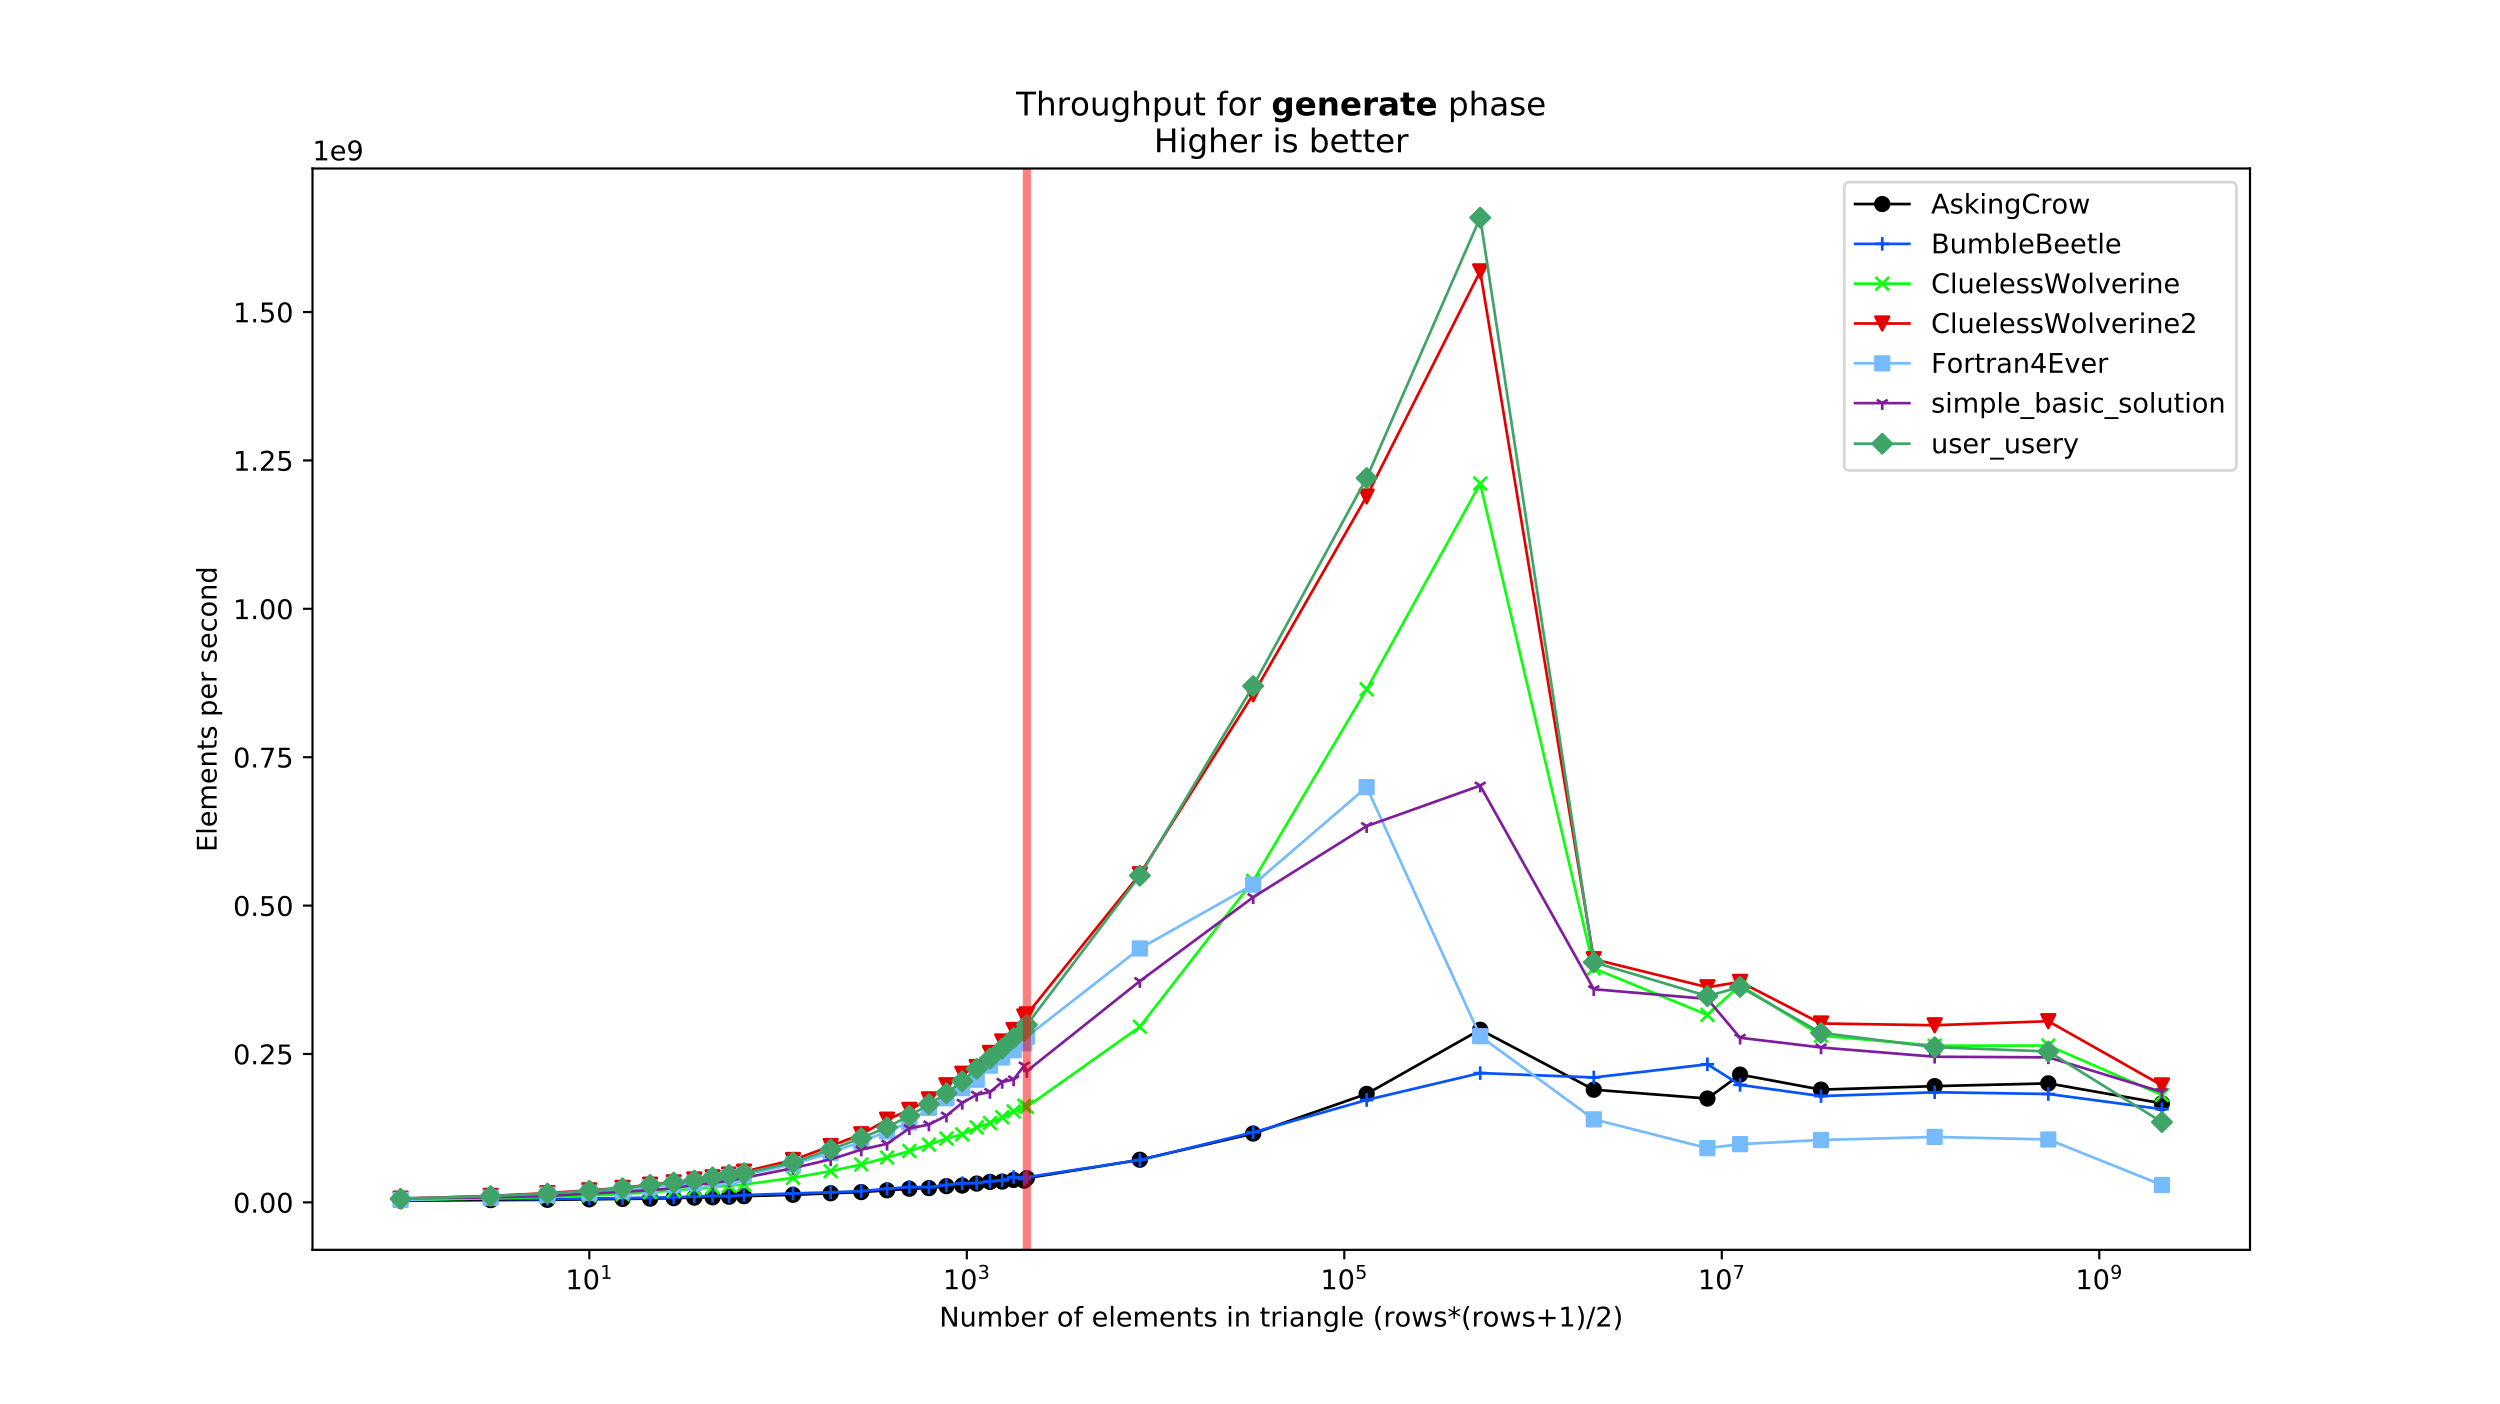 <?xml version="1.0" encoding="utf-8" standalone="no"?>
<!DOCTYPE svg PUBLIC "-//W3C//DTD SVG 1.1//EN"
  "http://www.w3.org/Graphics/SVG/1.1/DTD/svg11.dtd">
<!-- Created with matplotlib (https://matplotlib.org/) -->
<svg version="1.1" viewBox="0 0 921.6 517.68" xmlns="http://www.w3.org/2000/svg" xmlns:xlink="http://www.w3.org/1999/xlink">
 <defs>
  <style type="text/css">
*{stroke-linecap:butt;stroke-linejoin:round;}
  </style>
 </defs>
 <g id="figure_1">
  <g id="patch_1">
   <path d="M 0 517.68 
L 921.6 517.68 
L 921.6 0 
L 0 0 
z
" style="fill:#ffffff;"/>
  </g>
  <g id="axes_1">
   <g id="patch_2">
    <path d="M 115.2 460.735 
L 829.44 460.735 
L 829.44 62.122 
L 115.2 62.122 
z
" style="fill:#ffffff;"/>
   </g>
   <g id="matplotlib.axis_1">
    <g id="xtick_1">
     <g id="line2d_1">
      <defs>
       <path d="M 0 0 
L 0 3.5 
" id="me7d4b9af21" style="stroke:#000000;stroke-width:0.8;"/>
      </defs>
      <g>
       <use style="stroke:#000000;stroke-width:0.8;" x="217.245" xlink:href="#me7d4b9af21" y="460.735"/>
      </g>
     </g>
     <g id="text_1">
      <!-- $\mathdefault{10^{1}}$ -->
      <defs>
       <path d="M 12.406 8.297 
L 28.516 8.297 
L 28.516 63.922 
L 10.984 60.406 
L 10.984 69.391 
L 28.422 72.906 
L 38.281 72.906 
L 38.281 8.297 
L 54.391 8.297 
L 54.391 0 
L 12.406 0 
z
" id="DejaVuSans-49"/>
       <path d="M 31.781 66.406 
Q 24.172 66.406 20.328 58.906 
Q 16.5 51.422 16.5 36.375 
Q 16.5 21.391 20.328 13.891 
Q 24.172 6.391 31.781 6.391 
Q 39.453 6.391 43.281 13.891 
Q 47.125 21.391 47.125 36.375 
Q 47.125 51.422 43.281 58.906 
Q 39.453 66.406 31.781 66.406 
z
M 31.781 74.219 
Q 44.047 74.219 50.516 64.516 
Q 56.984 54.828 56.984 36.375 
Q 56.984 17.969 50.516 8.266 
Q 44.047 -1.422 31.781 -1.422 
Q 19.531 -1.422 13.062 8.266 
Q 6.594 17.969 6.594 36.375 
Q 6.594 54.828 13.062 64.516 
Q 19.531 74.219 31.781 74.219 
z
" id="DejaVuSans-48"/>
      </defs>
      <g transform="translate(208.445 475.334)scale(0.1 -0.1)">
       <use transform="translate(0 0.684)" xlink:href="#DejaVuSans-49"/>
       <use transform="translate(63.623 0.684)" xlink:href="#DejaVuSans-48"/>
       <use transform="translate(128.203 38.966)scale(0.7)" xlink:href="#DejaVuSans-49"/>
      </g>
     </g>
    </g>
    <g id="xtick_2">
     <g id="line2d_2">
      <g>
       <use style="stroke:#000000;stroke-width:0.8;" x="356.403" xlink:href="#me7d4b9af21" y="460.735"/>
      </g>
     </g>
     <g id="text_2">
      <!-- $\mathdefault{10^{3}}$ -->
      <defs>
       <path d="M 40.578 39.312 
Q 47.656 37.797 51.625 33 
Q 55.609 28.219 55.609 21.188 
Q 55.609 10.406 48.188 4.484 
Q 40.766 -1.422 27.094 -1.422 
Q 22.516 -1.422 17.656 -0.516 
Q 12.797 0.391 7.625 2.203 
L 7.625 11.719 
Q 11.719 9.328 16.594 8.109 
Q 21.484 6.891 26.812 6.891 
Q 36.078 6.891 40.938 10.547 
Q 45.797 14.203 45.797 21.188 
Q 45.797 27.641 41.281 31.266 
Q 36.766 34.906 28.719 34.906 
L 20.219 34.906 
L 20.219 43.016 
L 29.109 43.016 
Q 36.375 43.016 40.234 45.922 
Q 44.094 48.828 44.094 54.297 
Q 44.094 59.906 40.109 62.906 
Q 36.141 65.922 28.719 65.922 
Q 24.656 65.922 20.016 65.031 
Q 15.375 64.156 9.812 62.312 
L 9.812 71.094 
Q 15.438 72.656 20.344 73.438 
Q 25.25 74.219 29.594 74.219 
Q 40.828 74.219 47.359 69.109 
Q 53.906 64.016 53.906 55.328 
Q 53.906 49.266 50.438 45.094 
Q 46.969 40.922 40.578 39.312 
z
" id="DejaVuSans-51"/>
      </defs>
      <g transform="translate(347.603 475.334)scale(0.1 -0.1)">
       <use transform="translate(0 0.766)" xlink:href="#DejaVuSans-49"/>
       <use transform="translate(63.623 0.766)" xlink:href="#DejaVuSans-48"/>
       <use transform="translate(128.203 39.047)scale(0.7)" xlink:href="#DejaVuSans-51"/>
      </g>
     </g>
    </g>
    <g id="xtick_3">
     <g id="line2d_3">
      <g>
       <use style="stroke:#000000;stroke-width:0.8;" x="495.562" xlink:href="#me7d4b9af21" y="460.735"/>
      </g>
     </g>
     <g id="text_3">
      <!-- $\mathdefault{10^{5}}$ -->
      <defs>
       <path d="M 10.797 72.906 
L 49.516 72.906 
L 49.516 64.594 
L 19.828 64.594 
L 19.828 46.734 
Q 21.969 47.469 24.109 47.828 
Q 26.266 48.188 28.422 48.188 
Q 40.625 48.188 47.75 41.5 
Q 54.891 34.812 54.891 23.391 
Q 54.891 11.625 47.562 5.094 
Q 40.234 -1.422 26.906 -1.422 
Q 22.312 -1.422 17.547 -0.641 
Q 12.797 0.141 7.719 1.703 
L 7.719 11.625 
Q 12.109 9.234 16.797 8.062 
Q 21.484 6.891 26.703 6.891 
Q 35.156 6.891 40.078 11.328 
Q 45.016 15.766 45.016 23.391 
Q 45.016 31 40.078 35.438 
Q 35.156 39.891 26.703 39.891 
Q 22.75 39.891 18.812 39.016 
Q 14.891 38.141 10.797 36.281 
z
" id="DejaVuSans-53"/>
      </defs>
      <g transform="translate(486.762 475.334)scale(0.1 -0.1)">
       <use transform="translate(0 0.684)" xlink:href="#DejaVuSans-49"/>
       <use transform="translate(63.623 0.684)" xlink:href="#DejaVuSans-48"/>
       <use transform="translate(128.203 38.966)scale(0.7)" xlink:href="#DejaVuSans-53"/>
      </g>
     </g>
    </g>
    <g id="xtick_4">
     <g id="line2d_4">
      <g>
       <use style="stroke:#000000;stroke-width:0.8;" x="634.72" xlink:href="#me7d4b9af21" y="460.735"/>
      </g>
     </g>
     <g id="text_4">
      <!-- $\mathdefault{10^{7}}$ -->
      <defs>
       <path d="M 8.203 72.906 
L 55.078 72.906 
L 55.078 68.703 
L 28.609 0 
L 18.312 0 
L 43.219 64.594 
L 8.203 64.594 
z
" id="DejaVuSans-55"/>
      </defs>
      <g transform="translate(625.92 475.334)scale(0.1 -0.1)">
       <use transform="translate(0 0.684)" xlink:href="#DejaVuSans-49"/>
       <use transform="translate(63.623 0.684)" xlink:href="#DejaVuSans-48"/>
       <use transform="translate(128.203 38.966)scale(0.7)" xlink:href="#DejaVuSans-55"/>
      </g>
     </g>
    </g>
    <g id="xtick_5">
     <g id="line2d_5">
      <g>
       <use style="stroke:#000000;stroke-width:0.8;" x="773.879" xlink:href="#me7d4b9af21" y="460.735"/>
      </g>
     </g>
     <g id="text_5">
      <!-- $\mathdefault{10^{9}}$ -->
      <defs>
       <path d="M 10.984 1.516 
L 10.984 10.5 
Q 14.703 8.734 18.5 7.812 
Q 22.312 6.891 25.984 6.891 
Q 35.75 6.891 40.891 13.453 
Q 46.047 20.016 46.781 33.406 
Q 43.953 29.203 39.594 26.953 
Q 35.25 24.703 29.984 24.703 
Q 19.047 24.703 12.672 31.312 
Q 6.297 37.938 6.297 49.422 
Q 6.297 60.641 12.938 67.422 
Q 19.578 74.219 30.609 74.219 
Q 43.266 74.219 49.922 64.516 
Q 56.594 54.828 56.594 36.375 
Q 56.594 19.141 48.406 8.859 
Q 40.234 -1.422 26.422 -1.422 
Q 22.703 -1.422 18.891 -0.688 
Q 15.094 0.047 10.984 1.516 
z
M 30.609 32.422 
Q 37.25 32.422 41.125 36.953 
Q 45.016 41.5 45.016 49.422 
Q 45.016 57.281 41.125 61.844 
Q 37.25 66.406 30.609 66.406 
Q 23.969 66.406 20.094 61.844 
Q 16.219 57.281 16.219 49.422 
Q 16.219 41.5 20.094 36.953 
Q 23.969 32.422 30.609 32.422 
z
" id="DejaVuSans-57"/>
      </defs>
      <g transform="translate(765.079 475.334)scale(0.1 -0.1)">
       <use transform="translate(0 0.766)" xlink:href="#DejaVuSans-49"/>
       <use transform="translate(63.623 0.766)" xlink:href="#DejaVuSans-48"/>
       <use transform="translate(128.203 39.047)scale(0.7)" xlink:href="#DejaVuSans-57"/>
      </g>
     </g>
    </g>
    <g id="text_6">
     <!-- Number of elements in triangle (rows*(rows+1)/2) -->
     <defs>
      <path d="M 9.812 72.906 
L 23.094 72.906 
L 55.422 11.922 
L 55.422 72.906 
L 64.984 72.906 
L 64.984 0 
L 51.703 0 
L 19.391 60.984 
L 19.391 0 
L 9.812 0 
z
" id="DejaVuSans-78"/>
      <path d="M 8.5 21.578 
L 8.5 54.688 
L 17.484 54.688 
L 17.484 21.922 
Q 17.484 14.156 20.5 10.266 
Q 23.531 6.391 29.594 6.391 
Q 36.859 6.391 41.078 11.031 
Q 45.312 15.672 45.312 23.688 
L 45.312 54.688 
L 54.297 54.688 
L 54.297 0 
L 45.312 0 
L 45.312 8.406 
Q 42.047 3.422 37.719 1 
Q 33.406 -1.422 27.688 -1.422 
Q 18.266 -1.422 13.375 4.438 
Q 8.5 10.297 8.5 21.578 
z
M 31.109 56 
z
" id="DejaVuSans-117"/>
      <path d="M 52 44.188 
Q 55.375 50.25 60.062 53.125 
Q 64.75 56 71.094 56 
Q 79.641 56 84.281 50.016 
Q 88.922 44.047 88.922 33.016 
L 88.922 0 
L 79.891 0 
L 79.891 32.719 
Q 79.891 40.578 77.094 44.375 
Q 74.312 48.188 68.609 48.188 
Q 61.625 48.188 57.562 43.547 
Q 53.516 38.922 53.516 30.906 
L 53.516 0 
L 44.484 0 
L 44.484 32.719 
Q 44.484 40.625 41.703 44.406 
Q 38.922 48.188 33.109 48.188 
Q 26.219 48.188 22.156 43.531 
Q 18.109 38.875 18.109 30.906 
L 18.109 0 
L 9.078 0 
L 9.078 54.688 
L 18.109 54.688 
L 18.109 46.188 
Q 21.188 51.219 25.484 53.609 
Q 29.781 56 35.688 56 
Q 41.656 56 45.828 52.969 
Q 50 49.953 52 44.188 
z
" id="DejaVuSans-109"/>
      <path d="M 48.688 27.297 
Q 48.688 37.203 44.609 42.844 
Q 40.531 48.484 33.406 48.484 
Q 26.266 48.484 22.188 42.844 
Q 18.109 37.203 18.109 27.297 
Q 18.109 17.391 22.188 11.75 
Q 26.266 6.109 33.406 6.109 
Q 40.531 6.109 44.609 11.75 
Q 48.688 17.391 48.688 27.297 
z
M 18.109 46.391 
Q 20.953 51.266 25.266 53.625 
Q 29.594 56 35.594 56 
Q 45.562 56 51.781 48.094 
Q 58.016 40.188 58.016 27.297 
Q 58.016 14.406 51.781 6.484 
Q 45.562 -1.422 35.594 -1.422 
Q 29.594 -1.422 25.266 0.953 
Q 20.953 3.328 18.109 8.203 
L 18.109 0 
L 9.078 0 
L 9.078 75.984 
L 18.109 75.984 
z
" id="DejaVuSans-98"/>
      <path d="M 56.203 29.594 
L 56.203 25.203 
L 14.891 25.203 
Q 15.484 15.922 20.484 11.062 
Q 25.484 6.203 34.422 6.203 
Q 39.594 6.203 44.453 7.469 
Q 49.312 8.734 54.109 11.281 
L 54.109 2.781 
Q 49.266 0.734 44.188 -0.344 
Q 39.109 -1.422 33.891 -1.422 
Q 20.797 -1.422 13.156 6.188 
Q 5.516 13.812 5.516 26.812 
Q 5.516 40.234 12.766 48.109 
Q 20.016 56 32.328 56 
Q 43.359 56 49.781 48.891 
Q 56.203 41.797 56.203 29.594 
z
M 47.219 32.234 
Q 47.125 39.594 43.094 43.984 
Q 39.062 48.391 32.422 48.391 
Q 24.906 48.391 20.391 44.141 
Q 15.875 39.891 15.188 32.172 
z
" id="DejaVuSans-101"/>
      <path d="M 41.109 46.297 
Q 39.594 47.172 37.812 47.578 
Q 36.031 48 33.891 48 
Q 26.266 48 22.188 43.047 
Q 18.109 38.094 18.109 28.812 
L 18.109 0 
L 9.078 0 
L 9.078 54.688 
L 18.109 54.688 
L 18.109 46.188 
Q 20.953 51.172 25.484 53.578 
Q 30.031 56 36.531 56 
Q 37.453 56 38.578 55.875 
Q 39.703 55.766 41.062 55.516 
z
" id="DejaVuSans-114"/>
      <path id="DejaVuSans-32"/>
      <path d="M 30.609 48.391 
Q 23.391 48.391 19.188 42.75 
Q 14.984 37.109 14.984 27.297 
Q 14.984 17.484 19.156 11.844 
Q 23.344 6.203 30.609 6.203 
Q 37.797 6.203 41.984 11.859 
Q 46.188 17.531 46.188 27.297 
Q 46.188 37.016 41.984 42.703 
Q 37.797 48.391 30.609 48.391 
z
M 30.609 56 
Q 42.328 56 49.016 48.375 
Q 55.719 40.766 55.719 27.297 
Q 55.719 13.875 49.016 6.219 
Q 42.328 -1.422 30.609 -1.422 
Q 18.844 -1.422 12.172 6.219 
Q 5.516 13.875 5.516 27.297 
Q 5.516 40.766 12.172 48.375 
Q 18.844 56 30.609 56 
z
" id="DejaVuSans-111"/>
      <path d="M 37.109 75.984 
L 37.109 68.5 
L 28.516 68.5 
Q 23.688 68.5 21.797 66.547 
Q 19.922 64.594 19.922 59.516 
L 19.922 54.688 
L 34.719 54.688 
L 34.719 47.703 
L 19.922 47.703 
L 19.922 0 
L 10.891 0 
L 10.891 47.703 
L 2.297 47.703 
L 2.297 54.688 
L 10.891 54.688 
L 10.891 58.5 
Q 10.891 67.625 15.141 71.797 
Q 19.391 75.984 28.609 75.984 
z
" id="DejaVuSans-102"/>
      <path d="M 9.422 75.984 
L 18.406 75.984 
L 18.406 0 
L 9.422 0 
z
" id="DejaVuSans-108"/>
      <path d="M 54.891 33.016 
L 54.891 0 
L 45.906 0 
L 45.906 32.719 
Q 45.906 40.484 42.875 44.328 
Q 39.844 48.188 33.797 48.188 
Q 26.516 48.188 22.312 43.547 
Q 18.109 38.922 18.109 30.906 
L 18.109 0 
L 9.078 0 
L 9.078 54.688 
L 18.109 54.688 
L 18.109 46.188 
Q 21.344 51.125 25.703 53.562 
Q 30.078 56 35.797 56 
Q 45.219 56 50.047 50.172 
Q 54.891 44.344 54.891 33.016 
z
" id="DejaVuSans-110"/>
      <path d="M 18.312 70.219 
L 18.312 54.688 
L 36.812 54.688 
L 36.812 47.703 
L 18.312 47.703 
L 18.312 18.016 
Q 18.312 11.328 20.141 9.422 
Q 21.969 7.516 27.594 7.516 
L 36.812 7.516 
L 36.812 0 
L 27.594 0 
Q 17.188 0 13.234 3.875 
Q 9.281 7.766 9.281 18.016 
L 9.281 47.703 
L 2.688 47.703 
L 2.688 54.688 
L 9.281 54.688 
L 9.281 70.219 
z
" id="DejaVuSans-116"/>
      <path d="M 44.281 53.078 
L 44.281 44.578 
Q 40.484 46.531 36.375 47.5 
Q 32.281 48.484 27.875 48.484 
Q 21.188 48.484 17.844 46.438 
Q 14.5 44.391 14.5 40.281 
Q 14.5 37.156 16.891 35.375 
Q 19.281 33.594 26.516 31.984 
L 29.594 31.297 
Q 39.156 29.25 43.188 25.516 
Q 47.219 21.781 47.219 15.094 
Q 47.219 7.469 41.188 3.016 
Q 35.156 -1.422 24.609 -1.422 
Q 20.219 -1.422 15.453 -0.562 
Q 10.688 0.297 5.422 2 
L 5.422 11.281 
Q 10.406 8.688 15.234 7.391 
Q 20.062 6.109 24.812 6.109 
Q 31.156 6.109 34.562 8.281 
Q 37.984 10.453 37.984 14.406 
Q 37.984 18.062 35.516 20.016 
Q 33.062 21.969 24.703 23.781 
L 21.578 24.516 
Q 13.234 26.266 9.516 29.906 
Q 5.812 33.547 5.812 39.891 
Q 5.812 47.609 11.281 51.797 
Q 16.75 56 26.812 56 
Q 31.781 56 36.172 55.266 
Q 40.578 54.547 44.281 53.078 
z
" id="DejaVuSans-115"/>
      <path d="M 9.422 54.688 
L 18.406 54.688 
L 18.406 0 
L 9.422 0 
z
M 9.422 75.984 
L 18.406 75.984 
L 18.406 64.594 
L 9.422 64.594 
z
" id="DejaVuSans-105"/>
      <path d="M 34.281 27.484 
Q 23.391 27.484 19.188 25 
Q 14.984 22.516 14.984 16.5 
Q 14.984 11.719 18.141 8.906 
Q 21.297 6.109 26.703 6.109 
Q 34.188 6.109 38.703 11.406 
Q 43.219 16.703 43.219 25.484 
L 43.219 27.484 
z
M 52.203 31.203 
L 52.203 0 
L 43.219 0 
L 43.219 8.297 
Q 40.141 3.328 35.547 0.953 
Q 30.953 -1.422 24.312 -1.422 
Q 15.922 -1.422 10.953 3.297 
Q 6 8.016 6 15.922 
Q 6 25.141 12.172 29.828 
Q 18.359 34.516 30.609 34.516 
L 43.219 34.516 
L 43.219 35.406 
Q 43.219 41.609 39.141 45 
Q 35.062 48.391 27.688 48.391 
Q 23 48.391 18.547 47.266 
Q 14.109 46.141 10.016 43.891 
L 10.016 52.203 
Q 14.938 54.109 19.578 55.047 
Q 24.219 56 28.609 56 
Q 40.484 56 46.344 49.844 
Q 52.203 43.703 52.203 31.203 
z
" id="DejaVuSans-97"/>
      <path d="M 45.406 27.984 
Q 45.406 37.75 41.375 43.109 
Q 37.359 48.484 30.078 48.484 
Q 22.859 48.484 18.828 43.109 
Q 14.797 37.75 14.797 27.984 
Q 14.797 18.266 18.828 12.891 
Q 22.859 7.516 30.078 7.516 
Q 37.359 7.516 41.375 12.891 
Q 45.406 18.266 45.406 27.984 
z
M 54.391 6.781 
Q 54.391 -7.172 48.188 -13.984 
Q 42 -20.797 29.203 -20.797 
Q 24.469 -20.797 20.266 -20.094 
Q 16.062 -19.391 12.109 -17.922 
L 12.109 -9.188 
Q 16.062 -11.328 19.922 -12.344 
Q 23.781 -13.375 27.781 -13.375 
Q 36.625 -13.375 41.016 -8.766 
Q 45.406 -4.156 45.406 5.172 
L 45.406 9.625 
Q 42.625 4.781 38.281 2.391 
Q 33.938 0 27.875 0 
Q 17.828 0 11.672 7.656 
Q 5.516 15.328 5.516 27.984 
Q 5.516 40.672 11.672 48.328 
Q 17.828 56 27.875 56 
Q 33.938 56 38.281 53.609 
Q 42.625 51.219 45.406 46.391 
L 45.406 54.688 
L 54.391 54.688 
z
" id="DejaVuSans-103"/>
      <path d="M 31 75.875 
Q 24.469 64.656 21.281 53.656 
Q 18.109 42.672 18.109 31.391 
Q 18.109 20.125 21.312 9.062 
Q 24.516 -2 31 -13.188 
L 23.188 -13.188 
Q 15.875 -1.703 12.234 9.375 
Q 8.594 20.453 8.594 31.391 
Q 8.594 42.281 12.203 53.312 
Q 15.828 64.359 23.188 75.875 
z
" id="DejaVuSans-40"/>
      <path d="M 4.203 54.688 
L 13.188 54.688 
L 24.422 12.016 
L 35.594 54.688 
L 46.188 54.688 
L 57.422 12.016 
L 68.609 54.688 
L 77.594 54.688 
L 63.281 0 
L 52.688 0 
L 40.922 44.828 
L 29.109 0 
L 18.5 0 
z
" id="DejaVuSans-119"/>
      <path d="M 47.016 60.891 
L 29.5 51.422 
L 47.016 41.891 
L 44.188 37.109 
L 27.781 47.016 
L 27.781 28.609 
L 22.219 28.609 
L 22.219 47.016 
L 5.812 37.109 
L 2.984 41.891 
L 20.516 51.422 
L 2.984 60.891 
L 5.812 65.719 
L 22.219 55.812 
L 22.219 74.219 
L 27.781 74.219 
L 27.781 55.812 
L 44.188 65.719 
z
" id="DejaVuSans-42"/>
      <path d="M 46 62.703 
L 46 35.5 
L 73.188 35.5 
L 73.188 27.203 
L 46 27.203 
L 46 0 
L 37.797 0 
L 37.797 27.203 
L 10.594 27.203 
L 10.594 35.5 
L 37.797 35.5 
L 37.797 62.703 
z
" id="DejaVuSans-43"/>
      <path d="M 8.016 75.875 
L 15.828 75.875 
Q 23.141 64.359 26.781 53.312 
Q 30.422 42.281 30.422 31.391 
Q 30.422 20.453 26.781 9.375 
Q 23.141 -1.703 15.828 -13.188 
L 8.016 -13.188 
Q 14.5 -2 17.703 9.062 
Q 20.906 20.125 20.906 31.391 
Q 20.906 42.672 17.703 53.656 
Q 14.5 64.656 8.016 75.875 
z
" id="DejaVuSans-41"/>
      <path d="M 25.391 72.906 
L 33.688 72.906 
L 8.297 -9.281 
L 0 -9.281 
z
" id="DejaVuSans-47"/>
      <path d="M 19.188 8.297 
L 53.609 8.297 
L 53.609 0 
L 7.328 0 
L 7.328 8.297 
Q 12.938 14.109 22.625 23.891 
Q 32.328 33.688 34.812 36.531 
Q 39.547 41.844 41.422 45.531 
Q 43.312 49.219 43.312 52.781 
Q 43.312 58.594 39.234 62.25 
Q 35.156 65.922 28.609 65.922 
Q 23.969 65.922 18.812 64.312 
Q 13.672 62.703 7.812 59.422 
L 7.812 69.391 
Q 13.766 71.781 18.938 73 
Q 24.125 74.219 28.422 74.219 
Q 39.75 74.219 46.484 68.547 
Q 53.219 62.891 53.219 53.422 
Q 53.219 48.922 51.531 44.891 
Q 49.859 40.875 45.406 35.406 
Q 44.188 33.984 37.641 27.219 
Q 31.109 20.453 19.188 8.297 
z
" id="DejaVuSans-50"/>
     </defs>
     <g transform="translate(346.257 489.012)scale(0.1 -0.1)">
      <use xlink:href="#DejaVuSans-78"/>
      <use x="74.805" xlink:href="#DejaVuSans-117"/>
      <use x="138.184" xlink:href="#DejaVuSans-109"/>
      <use x="235.596" xlink:href="#DejaVuSans-98"/>
      <use x="299.072" xlink:href="#DejaVuSans-101"/>
      <use x="360.596" xlink:href="#DejaVuSans-114"/>
      <use x="401.709" xlink:href="#DejaVuSans-32"/>
      <use x="433.496" xlink:href="#DejaVuSans-111"/>
      <use x="494.678" xlink:href="#DejaVuSans-102"/>
      <use x="529.883" xlink:href="#DejaVuSans-32"/>
      <use x="561.67" xlink:href="#DejaVuSans-101"/>
      <use x="623.193" xlink:href="#DejaVuSans-108"/>
      <use x="650.977" xlink:href="#DejaVuSans-101"/>
      <use x="712.5" xlink:href="#DejaVuSans-109"/>
      <use x="809.912" xlink:href="#DejaVuSans-101"/>
      <use x="871.436" xlink:href="#DejaVuSans-110"/>
      <use x="934.814" xlink:href="#DejaVuSans-116"/>
      <use x="974.023" xlink:href="#DejaVuSans-115"/>
      <use x="1026.123" xlink:href="#DejaVuSans-32"/>
      <use x="1057.91" xlink:href="#DejaVuSans-105"/>
      <use x="1085.693" xlink:href="#DejaVuSans-110"/>
      <use x="1149.072" xlink:href="#DejaVuSans-32"/>
      <use x="1180.859" xlink:href="#DejaVuSans-116"/>
      <use x="1220.068" xlink:href="#DejaVuSans-114"/>
      <use x="1261.182" xlink:href="#DejaVuSans-105"/>
      <use x="1288.965" xlink:href="#DejaVuSans-97"/>
      <use x="1350.244" xlink:href="#DejaVuSans-110"/>
      <use x="1413.623" xlink:href="#DejaVuSans-103"/>
      <use x="1477.1" xlink:href="#DejaVuSans-108"/>
      <use x="1504.883" xlink:href="#DejaVuSans-101"/>
      <use x="1566.406" xlink:href="#DejaVuSans-32"/>
      <use x="1598.193" xlink:href="#DejaVuSans-40"/>
      <use x="1637.207" xlink:href="#DejaVuSans-114"/>
      <use x="1678.289" xlink:href="#DejaVuSans-111"/>
      <use x="1739.471" xlink:href="#DejaVuSans-119"/>
      <use x="1821.258" xlink:href="#DejaVuSans-115"/>
      <use x="1873.357" xlink:href="#DejaVuSans-42"/>
      <use x="1923.357" xlink:href="#DejaVuSans-40"/>
      <use x="1962.371" xlink:href="#DejaVuSans-114"/>
      <use x="2003.453" xlink:href="#DejaVuSans-111"/>
      <use x="2064.635" xlink:href="#DejaVuSans-119"/>
      <use x="2146.422" xlink:href="#DejaVuSans-115"/>
      <use x="2198.521" xlink:href="#DejaVuSans-43"/>
      <use x="2282.311" xlink:href="#DejaVuSans-49"/>
      <use x="2345.934" xlink:href="#DejaVuSans-41"/>
      <use x="2384.947" xlink:href="#DejaVuSans-47"/>
      <use x="2418.639" xlink:href="#DejaVuSans-50"/>
      <use x="2482.262" xlink:href="#DejaVuSans-41"/>
     </g>
    </g>
   </g>
   <g id="matplotlib.axis_2">
    <g id="ytick_1">
     <g id="line2d_6">
      <defs>
       <path d="M 0 0 
L -3.5 0 
" id="mffef2e2177" style="stroke:#000000;stroke-width:0.8;"/>
      </defs>
      <g>
       <use style="stroke:#000000;stroke-width:0.8;" x="115.2" xlink:href="#mffef2e2177" y="443.24"/>
      </g>
     </g>
     <g id="text_7">
      <!-- 0.00 -->
      <defs>
       <path d="M 10.688 12.406 
L 21 12.406 
L 21 0 
L 10.688 0 
z
" id="DejaVuSans-46"/>
      </defs>
      <g transform="translate(85.934 447.039)scale(0.1 -0.1)">
       <use xlink:href="#DejaVuSans-48"/>
       <use x="63.623" xlink:href="#DejaVuSans-46"/>
       <use x="95.41" xlink:href="#DejaVuSans-48"/>
       <use x="159.033" xlink:href="#DejaVuSans-48"/>
      </g>
     </g>
    </g>
    <g id="ytick_2">
     <g id="line2d_7">
      <g>
       <use style="stroke:#000000;stroke-width:0.8;" x="115.2" xlink:href="#mffef2e2177" y="388.537"/>
      </g>
     </g>
     <g id="text_8">
      <!-- 0.25 -->
      <g transform="translate(85.934 392.337)scale(0.1 -0.1)">
       <use xlink:href="#DejaVuSans-48"/>
       <use x="63.623" xlink:href="#DejaVuSans-46"/>
       <use x="95.41" xlink:href="#DejaVuSans-50"/>
       <use x="159.033" xlink:href="#DejaVuSans-53"/>
      </g>
     </g>
    </g>
    <g id="ytick_3">
     <g id="line2d_8">
      <g>
       <use style="stroke:#000000;stroke-width:0.8;" x="115.2" xlink:href="#mffef2e2177" y="333.835"/>
      </g>
     </g>
     <g id="text_9">
      <!-- 0.50 -->
      <g transform="translate(85.934 337.634)scale(0.1 -0.1)">
       <use xlink:href="#DejaVuSans-48"/>
       <use x="63.623" xlink:href="#DejaVuSans-46"/>
       <use x="95.41" xlink:href="#DejaVuSans-53"/>
       <use x="159.033" xlink:href="#DejaVuSans-48"/>
      </g>
     </g>
    </g>
    <g id="ytick_4">
     <g id="line2d_9">
      <g>
       <use style="stroke:#000000;stroke-width:0.8;" x="115.2" xlink:href="#mffef2e2177" y="279.132"/>
      </g>
     </g>
     <g id="text_10">
      <!-- 0.75 -->
      <g transform="translate(85.934 282.931)scale(0.1 -0.1)">
       <use xlink:href="#DejaVuSans-48"/>
       <use x="63.623" xlink:href="#DejaVuSans-46"/>
       <use x="95.41" xlink:href="#DejaVuSans-55"/>
       <use x="159.033" xlink:href="#DejaVuSans-53"/>
      </g>
     </g>
    </g>
    <g id="ytick_5">
     <g id="line2d_10">
      <g>
       <use style="stroke:#000000;stroke-width:0.8;" x="115.2" xlink:href="#mffef2e2177" y="224.43"/>
      </g>
     </g>
     <g id="text_11">
      <!-- 1.00 -->
      <g transform="translate(85.934 228.229)scale(0.1 -0.1)">
       <use xlink:href="#DejaVuSans-49"/>
       <use x="63.623" xlink:href="#DejaVuSans-46"/>
       <use x="95.41" xlink:href="#DejaVuSans-48"/>
       <use x="159.033" xlink:href="#DejaVuSans-48"/>
      </g>
     </g>
    </g>
    <g id="ytick_6">
     <g id="line2d_11">
      <g>
       <use style="stroke:#000000;stroke-width:0.8;" x="115.2" xlink:href="#mffef2e2177" y="169.727"/>
      </g>
     </g>
     <g id="text_12">
      <!-- 1.25 -->
      <g transform="translate(85.934 173.526)scale(0.1 -0.1)">
       <use xlink:href="#DejaVuSans-49"/>
       <use x="63.623" xlink:href="#DejaVuSans-46"/>
       <use x="95.41" xlink:href="#DejaVuSans-50"/>
       <use x="159.033" xlink:href="#DejaVuSans-53"/>
      </g>
     </g>
    </g>
    <g id="ytick_7">
     <g id="line2d_12">
      <g>
       <use style="stroke:#000000;stroke-width:0.8;" x="115.2" xlink:href="#mffef2e2177" y="115.024"/>
      </g>
     </g>
     <g id="text_13">
      <!-- 1.50 -->
      <g transform="translate(85.934 118.824)scale(0.1 -0.1)">
       <use xlink:href="#DejaVuSans-49"/>
       <use x="63.623" xlink:href="#DejaVuSans-46"/>
       <use x="95.41" xlink:href="#DejaVuSans-53"/>
       <use x="159.033" xlink:href="#DejaVuSans-48"/>
      </g>
     </g>
    </g>
    <g id="text_14">
     <!-- Elements per second -->
     <defs>
      <path d="M 9.812 72.906 
L 55.906 72.906 
L 55.906 64.594 
L 19.672 64.594 
L 19.672 43.016 
L 54.391 43.016 
L 54.391 34.719 
L 19.672 34.719 
L 19.672 8.297 
L 56.781 8.297 
L 56.781 0 
L 9.812 0 
z
" id="DejaVuSans-69"/>
      <path d="M 18.109 8.203 
L 18.109 -20.797 
L 9.078 -20.797 
L 9.078 54.688 
L 18.109 54.688 
L 18.109 46.391 
Q 20.953 51.266 25.266 53.625 
Q 29.594 56 35.594 56 
Q 45.562 56 51.781 48.094 
Q 58.016 40.188 58.016 27.297 
Q 58.016 14.406 51.781 6.484 
Q 45.562 -1.422 35.594 -1.422 
Q 29.594 -1.422 25.266 0.953 
Q 20.953 3.328 18.109 8.203 
z
M 48.688 27.297 
Q 48.688 37.203 44.609 42.844 
Q 40.531 48.484 33.406 48.484 
Q 26.266 48.484 22.188 42.844 
Q 18.109 37.203 18.109 27.297 
Q 18.109 17.391 22.188 11.75 
Q 26.266 6.109 33.406 6.109 
Q 40.531 6.109 44.609 11.75 
Q 48.688 17.391 48.688 27.297 
z
" id="DejaVuSans-112"/>
      <path d="M 48.781 52.594 
L 48.781 44.188 
Q 44.969 46.297 41.141 47.344 
Q 37.312 48.391 33.406 48.391 
Q 24.656 48.391 19.812 42.844 
Q 14.984 37.312 14.984 27.297 
Q 14.984 17.281 19.812 11.734 
Q 24.656 6.203 33.406 6.203 
Q 37.312 6.203 41.141 7.25 
Q 44.969 8.297 48.781 10.406 
L 48.781 2.094 
Q 45.016 0.344 40.984 -0.531 
Q 36.969 -1.422 32.422 -1.422 
Q 20.062 -1.422 12.781 6.344 
Q 5.516 14.109 5.516 27.297 
Q 5.516 40.672 12.859 48.328 
Q 20.219 56 33.016 56 
Q 37.156 56 41.109 55.141 
Q 45.062 54.297 48.781 52.594 
z
" id="DejaVuSans-99"/>
      <path d="M 45.406 46.391 
L 45.406 75.984 
L 54.391 75.984 
L 54.391 0 
L 45.406 0 
L 45.406 8.203 
Q 42.578 3.328 38.25 0.953 
Q 33.938 -1.422 27.875 -1.422 
Q 17.969 -1.422 11.734 6.484 
Q 5.516 14.406 5.516 27.297 
Q 5.516 40.188 11.734 48.094 
Q 17.969 56 27.875 56 
Q 33.938 56 38.25 53.625 
Q 42.578 51.266 45.406 46.391 
z
M 14.797 27.297 
Q 14.797 17.391 18.875 11.75 
Q 22.953 6.109 30.078 6.109 
Q 37.203 6.109 41.297 11.75 
Q 45.406 17.391 45.406 27.297 
Q 45.406 37.203 41.297 42.844 
Q 37.203 48.484 30.078 48.484 
Q 22.953 48.484 18.875 42.844 
Q 14.797 37.203 14.797 27.297 
z
" id="DejaVuSans-100"/>
     </defs>
     <g transform="translate(79.855 314.051)rotate(-90)scale(0.1 -0.1)">
      <use xlink:href="#DejaVuSans-69"/>
      <use x="63.184" xlink:href="#DejaVuSans-108"/>
      <use x="90.967" xlink:href="#DejaVuSans-101"/>
      <use x="152.49" xlink:href="#DejaVuSans-109"/>
      <use x="249.902" xlink:href="#DejaVuSans-101"/>
      <use x="311.426" xlink:href="#DejaVuSans-110"/>
      <use x="374.805" xlink:href="#DejaVuSans-116"/>
      <use x="414.014" xlink:href="#DejaVuSans-115"/>
      <use x="466.113" xlink:href="#DejaVuSans-32"/>
      <use x="497.9" xlink:href="#DejaVuSans-112"/>
      <use x="561.377" xlink:href="#DejaVuSans-101"/>
      <use x="622.9" xlink:href="#DejaVuSans-114"/>
      <use x="664.014" xlink:href="#DejaVuSans-32"/>
      <use x="695.801" xlink:href="#DejaVuSans-115"/>
      <use x="747.9" xlink:href="#DejaVuSans-101"/>
      <use x="809.424" xlink:href="#DejaVuSans-99"/>
      <use x="864.404" xlink:href="#DejaVuSans-111"/>
      <use x="925.586" xlink:href="#DejaVuSans-110"/>
      <use x="988.965" xlink:href="#DejaVuSans-100"/>
     </g>
    </g>
    <g id="text_15">
     <!-- 1e9 -->
     <g transform="translate(115.2 59.122)scale(0.1 -0.1)">
      <use xlink:href="#DejaVuSans-49"/>
      <use x="63.623" xlink:href="#DejaVuSans-101"/>
      <use x="125.146" xlink:href="#DejaVuSans-57"/>
     </g>
    </g>
   </g>
   <g id="line2d_13">
    <path clip-path="url(#p9a7446b34f)" d="M 147.665 442.616 
L 180.863 442.399 
L 201.809 442.304 
L 217.245 442.12 
L 229.497 441.955 
L 239.664 441.856 
L 248.358 441.679 
L 255.952 441.487 
L 262.695 441.378 
L 268.759 441.152 
L 274.268 440.956 
L 292.333 440.453 
L 306.219 439.885 
L 317.502 439.452 
L 327.005 438.808 
L 335.215 438.207 
L 342.441 437.988 
L 348.895 437.256 
L 354.726 437.039 
L 360.043 436.318 
L 364.93 435.703 
L 369.451 435.591 
L 373.657 434.985 
L 377.589 435.257 
L 378.534 434.305 
L 420.191 427.537 
L 461.965 417.88 
L 503.797 403.253 
L 545.658 379.593 
L 587.534 401.699 
L 629.418 404.97 
L 641.469 396.145 
L 671.305 401.681 
L 713.194 400.39 
L 755.084 399.374 
L 796.975 406.742 
" style="fill:none;stroke:#000000;stroke-linecap:square;"/>
    <defs>
     <path d="M 0 2.5 
C 0.663 2.5 1.299 2.237 1.768 1.768 
C 2.237 1.299 2.5 0.663 2.5 0 
C 2.5 -0.663 2.237 -1.299 1.768 -1.768 
C 1.299 -2.237 0.663 -2.5 0 -2.5 
C -0.663 -2.5 -1.299 -2.237 -1.768 -1.768 
C -2.237 -1.299 -2.5 -0.663 -2.5 0 
C -2.5 0.663 -2.237 1.299 -1.768 1.768 
C -1.299 2.237 -0.663 2.5 0 2.5 
z
" id="ma1ece3625a" style="stroke:#000000;"/>
    </defs>
    <g clip-path="url(#p9a7446b34f)">
     <use style="stroke:#000000;" x="147.665" xlink:href="#ma1ece3625a" y="442.616"/>
     <use style="stroke:#000000;" x="180.863" xlink:href="#ma1ece3625a" y="442.399"/>
     <use style="stroke:#000000;" x="201.809" xlink:href="#ma1ece3625a" y="442.304"/>
     <use style="stroke:#000000;" x="217.245" xlink:href="#ma1ece3625a" y="442.12"/>
     <use style="stroke:#000000;" x="229.497" xlink:href="#ma1ece3625a" y="441.955"/>
     <use style="stroke:#000000;" x="239.664" xlink:href="#ma1ece3625a" y="441.856"/>
     <use style="stroke:#000000;" x="248.358" xlink:href="#ma1ece3625a" y="441.679"/>
     <use style="stroke:#000000;" x="255.952" xlink:href="#ma1ece3625a" y="441.487"/>
     <use style="stroke:#000000;" x="262.695" xlink:href="#ma1ece3625a" y="441.378"/>
     <use style="stroke:#000000;" x="268.759" xlink:href="#ma1ece3625a" y="441.152"/>
     <use style="stroke:#000000;" x="274.268" xlink:href="#ma1ece3625a" y="440.956"/>
     <use style="stroke:#000000;" x="292.333" xlink:href="#ma1ece3625a" y="440.453"/>
     <use style="stroke:#000000;" x="306.219" xlink:href="#ma1ece3625a" y="439.885"/>
     <use style="stroke:#000000;" x="317.502" xlink:href="#ma1ece3625a" y="439.452"/>
     <use style="stroke:#000000;" x="327.005" xlink:href="#ma1ece3625a" y="438.808"/>
     <use style="stroke:#000000;" x="335.215" xlink:href="#ma1ece3625a" y="438.207"/>
     <use style="stroke:#000000;" x="342.441" xlink:href="#ma1ece3625a" y="437.988"/>
     <use style="stroke:#000000;" x="348.895" xlink:href="#ma1ece3625a" y="437.256"/>
     <use style="stroke:#000000;" x="354.726" xlink:href="#ma1ece3625a" y="437.039"/>
     <use style="stroke:#000000;" x="360.043" xlink:href="#ma1ece3625a" y="436.318"/>
     <use style="stroke:#000000;" x="364.93" xlink:href="#ma1ece3625a" y="435.703"/>
     <use style="stroke:#000000;" x="369.451" xlink:href="#ma1ece3625a" y="435.591"/>
     <use style="stroke:#000000;" x="373.657" xlink:href="#ma1ece3625a" y="434.985"/>
     <use style="stroke:#000000;" x="377.589" xlink:href="#ma1ece3625a" y="435.257"/>
     <use style="stroke:#000000;" x="378.534" xlink:href="#ma1ece3625a" y="434.305"/>
     <use style="stroke:#000000;" x="420.191" xlink:href="#ma1ece3625a" y="427.537"/>
     <use style="stroke:#000000;" x="461.965" xlink:href="#ma1ece3625a" y="417.88"/>
     <use style="stroke:#000000;" x="503.797" xlink:href="#ma1ece3625a" y="403.253"/>
     <use style="stroke:#000000;" x="545.658" xlink:href="#ma1ece3625a" y="379.593"/>
     <use style="stroke:#000000;" x="587.534" xlink:href="#ma1ece3625a" y="401.699"/>
     <use style="stroke:#000000;" x="629.418" xlink:href="#ma1ece3625a" y="404.97"/>
     <use style="stroke:#000000;" x="641.469" xlink:href="#ma1ece3625a" y="396.145"/>
     <use style="stroke:#000000;" x="671.305" xlink:href="#ma1ece3625a" y="401.681"/>
     <use style="stroke:#000000;" x="713.194" xlink:href="#ma1ece3625a" y="400.39"/>
     <use style="stroke:#000000;" x="755.084" xlink:href="#ma1ece3625a" y="399.374"/>
     <use style="stroke:#000000;" x="796.975" xlink:href="#ma1ece3625a" y="406.742"/>
    </g>
   </g>
   <g id="line2d_14">
    <path clip-path="url(#p9a7446b34f)" d="M 147.665 441.716 
L 180.863 441.964 
L 201.809 442.055 
L 217.245 441.807 
L 229.497 441.662 
L 239.664 441.522 
L 248.358 441.355 
L 255.952 441.108 
L 262.695 440.866 
L 268.759 440.946 
L 274.268 440.555 
L 292.333 439.949 
L 306.219 439.538 
L 317.502 439.078 
L 327.005 438.235 
L 335.215 437.583 
L 342.441 437.633 
L 348.895 436.833 
L 354.726 436.183 
L 360.043 436.111 
L 364.93 435.474 
L 369.451 435.154 
L 373.657 433.896 
L 377.589 434.651 
L 378.534 433.943 
L 420.191 427.637 
L 461.965 417.42 
L 503.797 405.484 
L 545.658 395.583 
L 587.534 397.195 
L 629.418 392.339 
L 641.469 399.942 
L 671.305 404.062 
L 713.194 402.651 
L 755.084 403.29 
L 796.975 408.885 
" style="fill:none;stroke:#0652ff;stroke-linecap:square;"/>
    <defs>
     <path d="M -2.5 0 
L 2.5 0 
M 0 2.5 
L 0 -2.5 
" id="m13a783e96a" style="stroke:#0652ff;"/>
    </defs>
    <g clip-path="url(#p9a7446b34f)">
     <use style="fill:#0652ff;stroke:#0652ff;" x="147.665" xlink:href="#m13a783e96a" y="441.716"/>
     <use style="fill:#0652ff;stroke:#0652ff;" x="180.863" xlink:href="#m13a783e96a" y="441.964"/>
     <use style="fill:#0652ff;stroke:#0652ff;" x="201.809" xlink:href="#m13a783e96a" y="442.055"/>
     <use style="fill:#0652ff;stroke:#0652ff;" x="217.245" xlink:href="#m13a783e96a" y="441.807"/>
     <use style="fill:#0652ff;stroke:#0652ff;" x="229.497" xlink:href="#m13a783e96a" y="441.662"/>
     <use style="fill:#0652ff;stroke:#0652ff;" x="239.664" xlink:href="#m13a783e96a" y="441.522"/>
     <use style="fill:#0652ff;stroke:#0652ff;" x="248.358" xlink:href="#m13a783e96a" y="441.355"/>
     <use style="fill:#0652ff;stroke:#0652ff;" x="255.952" xlink:href="#m13a783e96a" y="441.108"/>
     <use style="fill:#0652ff;stroke:#0652ff;" x="262.695" xlink:href="#m13a783e96a" y="440.866"/>
     <use style="fill:#0652ff;stroke:#0652ff;" x="268.759" xlink:href="#m13a783e96a" y="440.946"/>
     <use style="fill:#0652ff;stroke:#0652ff;" x="274.268" xlink:href="#m13a783e96a" y="440.555"/>
     <use style="fill:#0652ff;stroke:#0652ff;" x="292.333" xlink:href="#m13a783e96a" y="439.949"/>
     <use style="fill:#0652ff;stroke:#0652ff;" x="306.219" xlink:href="#m13a783e96a" y="439.538"/>
     <use style="fill:#0652ff;stroke:#0652ff;" x="317.502" xlink:href="#m13a783e96a" y="439.078"/>
     <use style="fill:#0652ff;stroke:#0652ff;" x="327.005" xlink:href="#m13a783e96a" y="438.235"/>
     <use style="fill:#0652ff;stroke:#0652ff;" x="335.215" xlink:href="#m13a783e96a" y="437.583"/>
     <use style="fill:#0652ff;stroke:#0652ff;" x="342.441" xlink:href="#m13a783e96a" y="437.633"/>
     <use style="fill:#0652ff;stroke:#0652ff;" x="348.895" xlink:href="#m13a783e96a" y="436.833"/>
     <use style="fill:#0652ff;stroke:#0652ff;" x="354.726" xlink:href="#m13a783e96a" y="436.183"/>
     <use style="fill:#0652ff;stroke:#0652ff;" x="360.043" xlink:href="#m13a783e96a" y="436.111"/>
     <use style="fill:#0652ff;stroke:#0652ff;" x="364.93" xlink:href="#m13a783e96a" y="435.474"/>
     <use style="fill:#0652ff;stroke:#0652ff;" x="369.451" xlink:href="#m13a783e96a" y="435.154"/>
     <use style="fill:#0652ff;stroke:#0652ff;" x="373.657" xlink:href="#m13a783e96a" y="433.896"/>
     <use style="fill:#0652ff;stroke:#0652ff;" x="377.589" xlink:href="#m13a783e96a" y="434.651"/>
     <use style="fill:#0652ff;stroke:#0652ff;" x="378.534" xlink:href="#m13a783e96a" y="433.943"/>
     <use style="fill:#0652ff;stroke:#0652ff;" x="420.191" xlink:href="#m13a783e96a" y="427.637"/>
     <use style="fill:#0652ff;stroke:#0652ff;" x="461.965" xlink:href="#m13a783e96a" y="417.42"/>
     <use style="fill:#0652ff;stroke:#0652ff;" x="503.797" xlink:href="#m13a783e96a" y="405.484"/>
     <use style="fill:#0652ff;stroke:#0652ff;" x="545.658" xlink:href="#m13a783e96a" y="395.583"/>
     <use style="fill:#0652ff;stroke:#0652ff;" x="587.534" xlink:href="#m13a783e96a" y="397.195"/>
     <use style="fill:#0652ff;stroke:#0652ff;" x="629.418" xlink:href="#m13a783e96a" y="392.339"/>
     <use style="fill:#0652ff;stroke:#0652ff;" x="641.469" xlink:href="#m13a783e96a" y="399.942"/>
     <use style="fill:#0652ff;stroke:#0652ff;" x="671.305" xlink:href="#m13a783e96a" y="404.062"/>
     <use style="fill:#0652ff;stroke:#0652ff;" x="713.194" xlink:href="#m13a783e96a" y="402.651"/>
     <use style="fill:#0652ff;stroke:#0652ff;" x="755.084" xlink:href="#m13a783e96a" y="403.29"/>
     <use style="fill:#0652ff;stroke:#0652ff;" x="796.975" xlink:href="#m13a783e96a" y="408.885"/>
    </g>
   </g>
   <g id="line2d_15">
    <path clip-path="url(#p9a7446b34f)" d="M 147.665 442.415 
L 180.863 441.725 
L 201.809 441.235 
L 217.245 440.731 
L 229.497 440.216 
L 239.664 439.432 
L 248.358 438.911 
L 255.952 438.199 
L 262.695 437.652 
L 268.759 437.078 
L 274.268 436.676 
L 292.333 434.189 
L 306.219 431.718 
L 317.502 429.266 
L 327.005 426.712 
L 335.215 424.311 
L 342.441 421.969 
L 348.895 419.696 
L 354.726 418.173 
L 360.043 415.595 
L 364.93 414.025 
L 369.451 411.865 
L 373.657 409.712 
L 377.589 407.628 
L 378.534 408.049 
L 420.191 378.509 
L 461.965 324.728 
L 503.797 254.095 
L 545.658 178.259 
L 587.534 356.995 
L 629.418 374.143 
L 641.469 363.181 
L 671.305 381.787 
L 713.194 385.49 
L 755.084 385.437 
L 796.975 403.68 
" style="fill:none;stroke:#0cff0c;stroke-linecap:square;"/>
    <defs>
     <path d="M -2.5 2.5 
L 2.5 -2.5 
M -2.5 -2.5 
L 2.5 2.5 
" id="m5b22541f26" style="stroke:#0cff0c;"/>
    </defs>
    <g clip-path="url(#p9a7446b34f)">
     <use style="fill:#0cff0c;stroke:#0cff0c;" x="147.665" xlink:href="#m5b22541f26" y="442.415"/>
     <use style="fill:#0cff0c;stroke:#0cff0c;" x="180.863" xlink:href="#m5b22541f26" y="441.725"/>
     <use style="fill:#0cff0c;stroke:#0cff0c;" x="201.809" xlink:href="#m5b22541f26" y="441.235"/>
     <use style="fill:#0cff0c;stroke:#0cff0c;" x="217.245" xlink:href="#m5b22541f26" y="440.731"/>
     <use style="fill:#0cff0c;stroke:#0cff0c;" x="229.497" xlink:href="#m5b22541f26" y="440.216"/>
     <use style="fill:#0cff0c;stroke:#0cff0c;" x="239.664" xlink:href="#m5b22541f26" y="439.432"/>
     <use style="fill:#0cff0c;stroke:#0cff0c;" x="248.358" xlink:href="#m5b22541f26" y="438.911"/>
     <use style="fill:#0cff0c;stroke:#0cff0c;" x="255.952" xlink:href="#m5b22541f26" y="438.199"/>
     <use style="fill:#0cff0c;stroke:#0cff0c;" x="262.695" xlink:href="#m5b22541f26" y="437.652"/>
     <use style="fill:#0cff0c;stroke:#0cff0c;" x="268.759" xlink:href="#m5b22541f26" y="437.078"/>
     <use style="fill:#0cff0c;stroke:#0cff0c;" x="274.268" xlink:href="#m5b22541f26" y="436.676"/>
     <use style="fill:#0cff0c;stroke:#0cff0c;" x="292.333" xlink:href="#m5b22541f26" y="434.189"/>
     <use style="fill:#0cff0c;stroke:#0cff0c;" x="306.219" xlink:href="#m5b22541f26" y="431.718"/>
     <use style="fill:#0cff0c;stroke:#0cff0c;" x="317.502" xlink:href="#m5b22541f26" y="429.266"/>
     <use style="fill:#0cff0c;stroke:#0cff0c;" x="327.005" xlink:href="#m5b22541f26" y="426.712"/>
     <use style="fill:#0cff0c;stroke:#0cff0c;" x="335.215" xlink:href="#m5b22541f26" y="424.311"/>
     <use style="fill:#0cff0c;stroke:#0cff0c;" x="342.441" xlink:href="#m5b22541f26" y="421.969"/>
     <use style="fill:#0cff0c;stroke:#0cff0c;" x="348.895" xlink:href="#m5b22541f26" y="419.696"/>
     <use style="fill:#0cff0c;stroke:#0cff0c;" x="354.726" xlink:href="#m5b22541f26" y="418.173"/>
     <use style="fill:#0cff0c;stroke:#0cff0c;" x="360.043" xlink:href="#m5b22541f26" y="415.595"/>
     <use style="fill:#0cff0c;stroke:#0cff0c;" x="364.93" xlink:href="#m5b22541f26" y="414.025"/>
     <use style="fill:#0cff0c;stroke:#0cff0c;" x="369.451" xlink:href="#m5b22541f26" y="411.865"/>
     <use style="fill:#0cff0c;stroke:#0cff0c;" x="373.657" xlink:href="#m5b22541f26" y="409.712"/>
     <use style="fill:#0cff0c;stroke:#0cff0c;" x="377.589" xlink:href="#m5b22541f26" y="407.628"/>
     <use style="fill:#0cff0c;stroke:#0cff0c;" x="378.534" xlink:href="#m5b22541f26" y="408.049"/>
     <use style="fill:#0cff0c;stroke:#0cff0c;" x="420.191" xlink:href="#m5b22541f26" y="378.509"/>
     <use style="fill:#0cff0c;stroke:#0cff0c;" x="461.965" xlink:href="#m5b22541f26" y="324.728"/>
     <use style="fill:#0cff0c;stroke:#0cff0c;" x="503.797" xlink:href="#m5b22541f26" y="254.095"/>
     <use style="fill:#0cff0c;stroke:#0cff0c;" x="545.658" xlink:href="#m5b22541f26" y="178.259"/>
     <use style="fill:#0cff0c;stroke:#0cff0c;" x="587.534" xlink:href="#m5b22541f26" y="356.995"/>
     <use style="fill:#0cff0c;stroke:#0cff0c;" x="629.418" xlink:href="#m5b22541f26" y="374.143"/>
     <use style="fill:#0cff0c;stroke:#0cff0c;" x="641.469" xlink:href="#m5b22541f26" y="363.181"/>
     <use style="fill:#0cff0c;stroke:#0cff0c;" x="671.305" xlink:href="#m5b22541f26" y="381.787"/>
     <use style="fill:#0cff0c;stroke:#0cff0c;" x="713.194" xlink:href="#m5b22541f26" y="385.49"/>
     <use style="fill:#0cff0c;stroke:#0cff0c;" x="755.084" xlink:href="#m5b22541f26" y="385.437"/>
     <use style="fill:#0cff0c;stroke:#0cff0c;" x="796.975" xlink:href="#m5b22541f26" y="403.68"/>
    </g>
   </g>
   <g id="line2d_16">
    <path clip-path="url(#p9a7446b34f)" d="M 147.665 441.869 
L 180.863 440.857 
L 201.809 439.828 
L 217.245 438.806 
L 229.497 437.903 
L 239.664 436.711 
L 248.358 435.867 
L 255.952 434.792 
L 262.695 433.998 
L 268.759 433 
L 274.268 431.915 
L 292.333 427.636 
L 306.219 422.477 
L 317.502 418.147 
L 327.005 412.768 
L 335.215 409.152 
L 342.441 405.255 
L 348.895 400.065 
L 354.726 395.813 
L 360.043 393.355 
L 364.93 388.167 
L 369.451 383.922 
L 373.657 379.71 
L 377.589 374.7 
L 378.534 373.96 
L 420.191 322.263 
L 461.965 255.982 
L 503.797 183.009 
L 545.658 100.024 
L 587.534 353.599 
L 629.418 363.946 
L 641.469 361.96 
L 671.305 377.288 
L 713.194 377.95 
L 755.084 376.452 
L 796.975 400.123 
" style="fill:none;stroke:#e50000;stroke-linecap:square;"/>
    <defs>
     <path d="M -0 2.5 
L 2.5 -2.5 
L -2.5 -2.5 
z
" id="m801e9dbf82" style="stroke:#e50000;stroke-linejoin:miter;"/>
    </defs>
    <g clip-path="url(#p9a7446b34f)">
     <use style="fill:#e50000;stroke:#e50000;stroke-linejoin:miter;" x="147.665" xlink:href="#m801e9dbf82" y="441.869"/>
     <use style="fill:#e50000;stroke:#e50000;stroke-linejoin:miter;" x="180.863" xlink:href="#m801e9dbf82" y="440.857"/>
     <use style="fill:#e50000;stroke:#e50000;stroke-linejoin:miter;" x="201.809" xlink:href="#m801e9dbf82" y="439.828"/>
     <use style="fill:#e50000;stroke:#e50000;stroke-linejoin:miter;" x="217.245" xlink:href="#m801e9dbf82" y="438.806"/>
     <use style="fill:#e50000;stroke:#e50000;stroke-linejoin:miter;" x="229.497" xlink:href="#m801e9dbf82" y="437.903"/>
     <use style="fill:#e50000;stroke:#e50000;stroke-linejoin:miter;" x="239.664" xlink:href="#m801e9dbf82" y="436.711"/>
     <use style="fill:#e50000;stroke:#e50000;stroke-linejoin:miter;" x="248.358" xlink:href="#m801e9dbf82" y="435.867"/>
     <use style="fill:#e50000;stroke:#e50000;stroke-linejoin:miter;" x="255.952" xlink:href="#m801e9dbf82" y="434.792"/>
     <use style="fill:#e50000;stroke:#e50000;stroke-linejoin:miter;" x="262.695" xlink:href="#m801e9dbf82" y="433.998"/>
     <use style="fill:#e50000;stroke:#e50000;stroke-linejoin:miter;" x="268.759" xlink:href="#m801e9dbf82" y="433"/>
     <use style="fill:#e50000;stroke:#e50000;stroke-linejoin:miter;" x="274.268" xlink:href="#m801e9dbf82" y="431.915"/>
     <use style="fill:#e50000;stroke:#e50000;stroke-linejoin:miter;" x="292.333" xlink:href="#m801e9dbf82" y="427.636"/>
     <use style="fill:#e50000;stroke:#e50000;stroke-linejoin:miter;" x="306.219" xlink:href="#m801e9dbf82" y="422.477"/>
     <use style="fill:#e50000;stroke:#e50000;stroke-linejoin:miter;" x="317.502" xlink:href="#m801e9dbf82" y="418.147"/>
     <use style="fill:#e50000;stroke:#e50000;stroke-linejoin:miter;" x="327.005" xlink:href="#m801e9dbf82" y="412.768"/>
     <use style="fill:#e50000;stroke:#e50000;stroke-linejoin:miter;" x="335.215" xlink:href="#m801e9dbf82" y="409.152"/>
     <use style="fill:#e50000;stroke:#e50000;stroke-linejoin:miter;" x="342.441" xlink:href="#m801e9dbf82" y="405.255"/>
     <use style="fill:#e50000;stroke:#e50000;stroke-linejoin:miter;" x="348.895" xlink:href="#m801e9dbf82" y="400.065"/>
     <use style="fill:#e50000;stroke:#e50000;stroke-linejoin:miter;" x="354.726" xlink:href="#m801e9dbf82" y="395.813"/>
     <use style="fill:#e50000;stroke:#e50000;stroke-linejoin:miter;" x="360.043" xlink:href="#m801e9dbf82" y="393.355"/>
     <use style="fill:#e50000;stroke:#e50000;stroke-linejoin:miter;" x="364.93" xlink:href="#m801e9dbf82" y="388.167"/>
     <use style="fill:#e50000;stroke:#e50000;stroke-linejoin:miter;" x="369.451" xlink:href="#m801e9dbf82" y="383.922"/>
     <use style="fill:#e50000;stroke:#e50000;stroke-linejoin:miter;" x="373.657" xlink:href="#m801e9dbf82" y="379.71"/>
     <use style="fill:#e50000;stroke:#e50000;stroke-linejoin:miter;" x="377.589" xlink:href="#m801e9dbf82" y="374.7"/>
     <use style="fill:#e50000;stroke:#e50000;stroke-linejoin:miter;" x="378.534" xlink:href="#m801e9dbf82" y="373.96"/>
     <use style="fill:#e50000;stroke:#e50000;stroke-linejoin:miter;" x="420.191" xlink:href="#m801e9dbf82" y="322.263"/>
     <use style="fill:#e50000;stroke:#e50000;stroke-linejoin:miter;" x="461.965" xlink:href="#m801e9dbf82" y="255.982"/>
     <use style="fill:#e50000;stroke:#e50000;stroke-linejoin:miter;" x="503.797" xlink:href="#m801e9dbf82" y="183.009"/>
     <use style="fill:#e50000;stroke:#e50000;stroke-linejoin:miter;" x="545.658" xlink:href="#m801e9dbf82" y="100.024"/>
     <use style="fill:#e50000;stroke:#e50000;stroke-linejoin:miter;" x="587.534" xlink:href="#m801e9dbf82" y="353.599"/>
     <use style="fill:#e50000;stroke:#e50000;stroke-linejoin:miter;" x="629.418" xlink:href="#m801e9dbf82" y="363.946"/>
     <use style="fill:#e50000;stroke:#e50000;stroke-linejoin:miter;" x="641.469" xlink:href="#m801e9dbf82" y="361.96"/>
     <use style="fill:#e50000;stroke:#e50000;stroke-linejoin:miter;" x="671.305" xlink:href="#m801e9dbf82" y="377.288"/>
     <use style="fill:#e50000;stroke:#e50000;stroke-linejoin:miter;" x="713.194" xlink:href="#m801e9dbf82" y="377.95"/>
     <use style="fill:#e50000;stroke:#e50000;stroke-linejoin:miter;" x="755.084" xlink:href="#m801e9dbf82" y="376.452"/>
     <use style="fill:#e50000;stroke:#e50000;stroke-linejoin:miter;" x="796.975" xlink:href="#m801e9dbf82" y="400.123"/>
    </g>
   </g>
   <g id="line2d_17">
    <path clip-path="url(#p9a7446b34f)" d="M 147.665 442.348 
L 180.863 441.499 
L 201.809 440.42 
L 217.245 439.707 
L 229.497 438.871 
L 239.664 437.68 
L 248.358 436.793 
L 255.952 436.082 
L 262.695 435.052 
L 268.759 433.939 
L 274.268 433.071 
L 292.333 429.189 
L 306.219 424.961 
L 317.502 420.892 
L 327.005 417.115 
L 335.215 413.728 
L 342.441 408.367 
L 348.895 404.873 
L 354.726 401.143 
L 360.043 398.019 
L 364.93 392.811 
L 369.451 389.823 
L 373.657 387.137 
L 377.589 384.578 
L 378.534 382.171 
L 420.191 349.646 
L 461.965 326.117 
L 503.797 290.164 
L 545.658 381.991 
L 587.534 412.623 
L 629.418 423.249 
L 641.469 421.774 
L 671.305 420.249 
L 713.194 419.118 
L 755.084 420.058 
L 796.975 436.831 
" style="fill:none;stroke:#75bbfd;stroke-linecap:square;"/>
    <defs>
     <path d="M -2.5 2.5 
L 2.5 2.5 
L 2.5 -2.5 
L -2.5 -2.5 
z
" id="m615995291f" style="stroke:#75bbfd;stroke-linejoin:miter;"/>
    </defs>
    <g clip-path="url(#p9a7446b34f)">
     <use style="fill:#75bbfd;stroke:#75bbfd;stroke-linejoin:miter;" x="147.665" xlink:href="#m615995291f" y="442.348"/>
     <use style="fill:#75bbfd;stroke:#75bbfd;stroke-linejoin:miter;" x="180.863" xlink:href="#m615995291f" y="441.499"/>
     <use style="fill:#75bbfd;stroke:#75bbfd;stroke-linejoin:miter;" x="201.809" xlink:href="#m615995291f" y="440.42"/>
     <use style="fill:#75bbfd;stroke:#75bbfd;stroke-linejoin:miter;" x="217.245" xlink:href="#m615995291f" y="439.707"/>
     <use style="fill:#75bbfd;stroke:#75bbfd;stroke-linejoin:miter;" x="229.497" xlink:href="#m615995291f" y="438.871"/>
     <use style="fill:#75bbfd;stroke:#75bbfd;stroke-linejoin:miter;" x="239.664" xlink:href="#m615995291f" y="437.68"/>
     <use style="fill:#75bbfd;stroke:#75bbfd;stroke-linejoin:miter;" x="248.358" xlink:href="#m615995291f" y="436.793"/>
     <use style="fill:#75bbfd;stroke:#75bbfd;stroke-linejoin:miter;" x="255.952" xlink:href="#m615995291f" y="436.082"/>
     <use style="fill:#75bbfd;stroke:#75bbfd;stroke-linejoin:miter;" x="262.695" xlink:href="#m615995291f" y="435.052"/>
     <use style="fill:#75bbfd;stroke:#75bbfd;stroke-linejoin:miter;" x="268.759" xlink:href="#m615995291f" y="433.939"/>
     <use style="fill:#75bbfd;stroke:#75bbfd;stroke-linejoin:miter;" x="274.268" xlink:href="#m615995291f" y="433.071"/>
     <use style="fill:#75bbfd;stroke:#75bbfd;stroke-linejoin:miter;" x="292.333" xlink:href="#m615995291f" y="429.189"/>
     <use style="fill:#75bbfd;stroke:#75bbfd;stroke-linejoin:miter;" x="306.219" xlink:href="#m615995291f" y="424.961"/>
     <use style="fill:#75bbfd;stroke:#75bbfd;stroke-linejoin:miter;" x="317.502" xlink:href="#m615995291f" y="420.892"/>
     <use style="fill:#75bbfd;stroke:#75bbfd;stroke-linejoin:miter;" x="327.005" xlink:href="#m615995291f" y="417.115"/>
     <use style="fill:#75bbfd;stroke:#75bbfd;stroke-linejoin:miter;" x="335.215" xlink:href="#m615995291f" y="413.728"/>
     <use style="fill:#75bbfd;stroke:#75bbfd;stroke-linejoin:miter;" x="342.441" xlink:href="#m615995291f" y="408.367"/>
     <use style="fill:#75bbfd;stroke:#75bbfd;stroke-linejoin:miter;" x="348.895" xlink:href="#m615995291f" y="404.873"/>
     <use style="fill:#75bbfd;stroke:#75bbfd;stroke-linejoin:miter;" x="354.726" xlink:href="#m615995291f" y="401.143"/>
     <use style="fill:#75bbfd;stroke:#75bbfd;stroke-linejoin:miter;" x="360.043" xlink:href="#m615995291f" y="398.019"/>
     <use style="fill:#75bbfd;stroke:#75bbfd;stroke-linejoin:miter;" x="364.93" xlink:href="#m615995291f" y="392.811"/>
     <use style="fill:#75bbfd;stroke:#75bbfd;stroke-linejoin:miter;" x="369.451" xlink:href="#m615995291f" y="389.823"/>
     <use style="fill:#75bbfd;stroke:#75bbfd;stroke-linejoin:miter;" x="373.657" xlink:href="#m615995291f" y="387.137"/>
     <use style="fill:#75bbfd;stroke:#75bbfd;stroke-linejoin:miter;" x="377.589" xlink:href="#m615995291f" y="384.578"/>
     <use style="fill:#75bbfd;stroke:#75bbfd;stroke-linejoin:miter;" x="378.534" xlink:href="#m615995291f" y="382.171"/>
     <use style="fill:#75bbfd;stroke:#75bbfd;stroke-linejoin:miter;" x="420.191" xlink:href="#m615995291f" y="349.646"/>
     <use style="fill:#75bbfd;stroke:#75bbfd;stroke-linejoin:miter;" x="461.965" xlink:href="#m615995291f" y="326.117"/>
     <use style="fill:#75bbfd;stroke:#75bbfd;stroke-linejoin:miter;" x="503.797" xlink:href="#m615995291f" y="290.164"/>
     <use style="fill:#75bbfd;stroke:#75bbfd;stroke-linejoin:miter;" x="545.658" xlink:href="#m615995291f" y="381.991"/>
     <use style="fill:#75bbfd;stroke:#75bbfd;stroke-linejoin:miter;" x="587.534" xlink:href="#m615995291f" y="412.623"/>
     <use style="fill:#75bbfd;stroke:#75bbfd;stroke-linejoin:miter;" x="629.418" xlink:href="#m615995291f" y="423.249"/>
     <use style="fill:#75bbfd;stroke:#75bbfd;stroke-linejoin:miter;" x="641.469" xlink:href="#m615995291f" y="421.774"/>
     <use style="fill:#75bbfd;stroke:#75bbfd;stroke-linejoin:miter;" x="671.305" xlink:href="#m615995291f" y="420.249"/>
     <use style="fill:#75bbfd;stroke:#75bbfd;stroke-linejoin:miter;" x="713.194" xlink:href="#m615995291f" y="419.118"/>
     <use style="fill:#75bbfd;stroke:#75bbfd;stroke-linejoin:miter;" x="755.084" xlink:href="#m615995291f" y="420.058"/>
     <use style="fill:#75bbfd;stroke:#75bbfd;stroke-linejoin:miter;" x="796.975" xlink:href="#m615995291f" y="436.831"/>
    </g>
   </g>
   <g id="line2d_18">
    <path clip-path="url(#p9a7446b34f)" d="M 147.665 441.744 
L 180.863 441.419 
L 201.809 440.867 
L 217.245 439.987 
L 229.497 439.409 
L 239.664 438.711 
L 248.358 438.014 
L 255.952 436.765 
L 262.695 436.107 
L 268.759 435.194 
L 274.268 434.204 
L 292.333 430.628 
L 306.219 427.382 
L 317.502 423.799 
L 327.005 421.646 
L 335.215 415.944 
L 342.441 414.559 
L 348.895 411.261 
L 354.726 406.556 
L 360.043 403.566 
L 364.93 402.548 
L 369.451 398.844 
L 373.657 397.934 
L 377.589 392.796 
L 378.534 394.85 
L 420.191 361.679 
L 461.965 330.758 
L 503.797 304.546 
L 545.658 289.612 
L 587.534 364.661 
L 629.418 368.243 
L 641.469 382.564 
L 671.305 386.148 
L 713.194 389.559 
L 755.084 389.782 
L 796.975 402.538 
" style="fill:none;stroke:#7e1e9c;stroke-linecap:square;"/>
    <defs>
     <path d="M 0 0 
L 0 2.5 
M 0 0 
L 2 -1.25 
M 0 0 
L -2 -1.25 
" id="mf0d346ee25" style="stroke:#7e1e9c;"/>
    </defs>
    <g clip-path="url(#p9a7446b34f)">
     <use style="fill:#7e1e9c;stroke:#7e1e9c;" x="147.665" xlink:href="#mf0d346ee25" y="441.744"/>
     <use style="fill:#7e1e9c;stroke:#7e1e9c;" x="180.863" xlink:href="#mf0d346ee25" y="441.419"/>
     <use style="fill:#7e1e9c;stroke:#7e1e9c;" x="201.809" xlink:href="#mf0d346ee25" y="440.867"/>
     <use style="fill:#7e1e9c;stroke:#7e1e9c;" x="217.245" xlink:href="#mf0d346ee25" y="439.987"/>
     <use style="fill:#7e1e9c;stroke:#7e1e9c;" x="229.497" xlink:href="#mf0d346ee25" y="439.409"/>
     <use style="fill:#7e1e9c;stroke:#7e1e9c;" x="239.664" xlink:href="#mf0d346ee25" y="438.711"/>
     <use style="fill:#7e1e9c;stroke:#7e1e9c;" x="248.358" xlink:href="#mf0d346ee25" y="438.014"/>
     <use style="fill:#7e1e9c;stroke:#7e1e9c;" x="255.952" xlink:href="#mf0d346ee25" y="436.765"/>
     <use style="fill:#7e1e9c;stroke:#7e1e9c;" x="262.695" xlink:href="#mf0d346ee25" y="436.107"/>
     <use style="fill:#7e1e9c;stroke:#7e1e9c;" x="268.759" xlink:href="#mf0d346ee25" y="435.194"/>
     <use style="fill:#7e1e9c;stroke:#7e1e9c;" x="274.268" xlink:href="#mf0d346ee25" y="434.204"/>
     <use style="fill:#7e1e9c;stroke:#7e1e9c;" x="292.333" xlink:href="#mf0d346ee25" y="430.628"/>
     <use style="fill:#7e1e9c;stroke:#7e1e9c;" x="306.219" xlink:href="#mf0d346ee25" y="427.382"/>
     <use style="fill:#7e1e9c;stroke:#7e1e9c;" x="317.502" xlink:href="#mf0d346ee25" y="423.799"/>
     <use style="fill:#7e1e9c;stroke:#7e1e9c;" x="327.005" xlink:href="#mf0d346ee25" y="421.646"/>
     <use style="fill:#7e1e9c;stroke:#7e1e9c;" x="335.215" xlink:href="#mf0d346ee25" y="415.944"/>
     <use style="fill:#7e1e9c;stroke:#7e1e9c;" x="342.441" xlink:href="#mf0d346ee25" y="414.559"/>
     <use style="fill:#7e1e9c;stroke:#7e1e9c;" x="348.895" xlink:href="#mf0d346ee25" y="411.261"/>
     <use style="fill:#7e1e9c;stroke:#7e1e9c;" x="354.726" xlink:href="#mf0d346ee25" y="406.556"/>
     <use style="fill:#7e1e9c;stroke:#7e1e9c;" x="360.043" xlink:href="#mf0d346ee25" y="403.566"/>
     <use style="fill:#7e1e9c;stroke:#7e1e9c;" x="364.93" xlink:href="#mf0d346ee25" y="402.548"/>
     <use style="fill:#7e1e9c;stroke:#7e1e9c;" x="369.451" xlink:href="#mf0d346ee25" y="398.844"/>
     <use style="fill:#7e1e9c;stroke:#7e1e9c;" x="373.657" xlink:href="#mf0d346ee25" y="397.934"/>
     <use style="fill:#7e1e9c;stroke:#7e1e9c;" x="377.589" xlink:href="#mf0d346ee25" y="392.796"/>
     <use style="fill:#7e1e9c;stroke:#7e1e9c;" x="378.534" xlink:href="#mf0d346ee25" y="394.85"/>
     <use style="fill:#7e1e9c;stroke:#7e1e9c;" x="420.191" xlink:href="#mf0d346ee25" y="361.679"/>
     <use style="fill:#7e1e9c;stroke:#7e1e9c;" x="461.965" xlink:href="#mf0d346ee25" y="330.758"/>
     <use style="fill:#7e1e9c;stroke:#7e1e9c;" x="503.797" xlink:href="#mf0d346ee25" y="304.546"/>
     <use style="fill:#7e1e9c;stroke:#7e1e9c;" x="545.658" xlink:href="#mf0d346ee25" y="289.612"/>
     <use style="fill:#7e1e9c;stroke:#7e1e9c;" x="587.534" xlink:href="#mf0d346ee25" y="364.661"/>
     <use style="fill:#7e1e9c;stroke:#7e1e9c;" x="629.418" xlink:href="#mf0d346ee25" y="368.243"/>
     <use style="fill:#7e1e9c;stroke:#7e1e9c;" x="641.469" xlink:href="#mf0d346ee25" y="382.564"/>
     <use style="fill:#7e1e9c;stroke:#7e1e9c;" x="671.305" xlink:href="#mf0d346ee25" y="386.148"/>
     <use style="fill:#7e1e9c;stroke:#7e1e9c;" x="713.194" xlink:href="#mf0d346ee25" y="389.559"/>
     <use style="fill:#7e1e9c;stroke:#7e1e9c;" x="755.084" xlink:href="#mf0d346ee25" y="389.782"/>
     <use style="fill:#7e1e9c;stroke:#7e1e9c;" x="796.975" xlink:href="#mf0d346ee25" y="402.538"/>
    </g>
   </g>
   <g id="line2d_19">
    <path clip-path="url(#p9a7446b34f)" d="M 147.665 441.921 
L 180.863 440.918 
L 201.809 440.01 
L 217.245 438.951 
L 229.497 438.032 
L 239.664 436.817 
L 248.358 435.929 
L 255.952 435.184 
L 262.695 434.026 
L 268.759 433.104 
L 274.268 432.472 
L 292.333 428.582 
L 306.219 423.76 
L 317.502 419.534 
L 327.005 415.563 
L 335.215 411.319 
L 342.441 407.06 
L 348.895 403.011 
L 354.726 398.595 
L 360.043 394.026 
L 364.93 390.21 
L 369.451 386.556 
L 373.657 382.659 
L 377.589 380.014 
L 378.534 377.784 
L 420.191 322.796 
L 461.965 252.906 
L 503.797 176.228 
L 545.658 80.24 
L 587.534 354.746 
L 629.418 367.205 
L 641.469 363.809 
L 671.305 380.768 
L 713.194 386.023 
L 755.084 387.618 
L 796.975 413.645 
" style="fill:none;stroke:#40a368;stroke-linecap:square;"/>
    <defs>
     <path d="M -0 3.536 
L 3.536 0 
L 0 -3.536 
L -3.536 -0 
z
" id="m546b767ec2" style="stroke:#40a368;stroke-linejoin:miter;"/>
    </defs>
    <g clip-path="url(#p9a7446b34f)">
     <use style="fill:#40a368;stroke:#40a368;stroke-linejoin:miter;" x="147.665" xlink:href="#m546b767ec2" y="441.921"/>
     <use style="fill:#40a368;stroke:#40a368;stroke-linejoin:miter;" x="180.863" xlink:href="#m546b767ec2" y="440.918"/>
     <use style="fill:#40a368;stroke:#40a368;stroke-linejoin:miter;" x="201.809" xlink:href="#m546b767ec2" y="440.01"/>
     <use style="fill:#40a368;stroke:#40a368;stroke-linejoin:miter;" x="217.245" xlink:href="#m546b767ec2" y="438.951"/>
     <use style="fill:#40a368;stroke:#40a368;stroke-linejoin:miter;" x="229.497" xlink:href="#m546b767ec2" y="438.032"/>
     <use style="fill:#40a368;stroke:#40a368;stroke-linejoin:miter;" x="239.664" xlink:href="#m546b767ec2" y="436.817"/>
     <use style="fill:#40a368;stroke:#40a368;stroke-linejoin:miter;" x="248.358" xlink:href="#m546b767ec2" y="435.929"/>
     <use style="fill:#40a368;stroke:#40a368;stroke-linejoin:miter;" x="255.952" xlink:href="#m546b767ec2" y="435.184"/>
     <use style="fill:#40a368;stroke:#40a368;stroke-linejoin:miter;" x="262.695" xlink:href="#m546b767ec2" y="434.026"/>
     <use style="fill:#40a368;stroke:#40a368;stroke-linejoin:miter;" x="268.759" xlink:href="#m546b767ec2" y="433.104"/>
     <use style="fill:#40a368;stroke:#40a368;stroke-linejoin:miter;" x="274.268" xlink:href="#m546b767ec2" y="432.472"/>
     <use style="fill:#40a368;stroke:#40a368;stroke-linejoin:miter;" x="292.333" xlink:href="#m546b767ec2" y="428.582"/>
     <use style="fill:#40a368;stroke:#40a368;stroke-linejoin:miter;" x="306.219" xlink:href="#m546b767ec2" y="423.76"/>
     <use style="fill:#40a368;stroke:#40a368;stroke-linejoin:miter;" x="317.502" xlink:href="#m546b767ec2" y="419.534"/>
     <use style="fill:#40a368;stroke:#40a368;stroke-linejoin:miter;" x="327.005" xlink:href="#m546b767ec2" y="415.563"/>
     <use style="fill:#40a368;stroke:#40a368;stroke-linejoin:miter;" x="335.215" xlink:href="#m546b767ec2" y="411.319"/>
     <use style="fill:#40a368;stroke:#40a368;stroke-linejoin:miter;" x="342.441" xlink:href="#m546b767ec2" y="407.06"/>
     <use style="fill:#40a368;stroke:#40a368;stroke-linejoin:miter;" x="348.895" xlink:href="#m546b767ec2" y="403.011"/>
     <use style="fill:#40a368;stroke:#40a368;stroke-linejoin:miter;" x="354.726" xlink:href="#m546b767ec2" y="398.595"/>
     <use style="fill:#40a368;stroke:#40a368;stroke-linejoin:miter;" x="360.043" xlink:href="#m546b767ec2" y="394.026"/>
     <use style="fill:#40a368;stroke:#40a368;stroke-linejoin:miter;" x="364.93" xlink:href="#m546b767ec2" y="390.21"/>
     <use style="fill:#40a368;stroke:#40a368;stroke-linejoin:miter;" x="369.451" xlink:href="#m546b767ec2" y="386.556"/>
     <use style="fill:#40a368;stroke:#40a368;stroke-linejoin:miter;" x="373.657" xlink:href="#m546b767ec2" y="382.659"/>
     <use style="fill:#40a368;stroke:#40a368;stroke-linejoin:miter;" x="377.589" xlink:href="#m546b767ec2" y="380.014"/>
     <use style="fill:#40a368;stroke:#40a368;stroke-linejoin:miter;" x="378.534" xlink:href="#m546b767ec2" y="377.784"/>
     <use style="fill:#40a368;stroke:#40a368;stroke-linejoin:miter;" x="420.191" xlink:href="#m546b767ec2" y="322.796"/>
     <use style="fill:#40a368;stroke:#40a368;stroke-linejoin:miter;" x="461.965" xlink:href="#m546b767ec2" y="252.906"/>
     <use style="fill:#40a368;stroke:#40a368;stroke-linejoin:miter;" x="503.797" xlink:href="#m546b767ec2" y="176.228"/>
     <use style="fill:#40a368;stroke:#40a368;stroke-linejoin:miter;" x="545.658" xlink:href="#m546b767ec2" y="80.24"/>
     <use style="fill:#40a368;stroke:#40a368;stroke-linejoin:miter;" x="587.534" xlink:href="#m546b767ec2" y="354.746"/>
     <use style="fill:#40a368;stroke:#40a368;stroke-linejoin:miter;" x="629.418" xlink:href="#m546b767ec2" y="367.205"/>
     <use style="fill:#40a368;stroke:#40a368;stroke-linejoin:miter;" x="641.469" xlink:href="#m546b767ec2" y="363.809"/>
     <use style="fill:#40a368;stroke:#40a368;stroke-linejoin:miter;" x="671.305" xlink:href="#m546b767ec2" y="380.768"/>
     <use style="fill:#40a368;stroke:#40a368;stroke-linejoin:miter;" x="713.194" xlink:href="#m546b767ec2" y="386.023"/>
     <use style="fill:#40a368;stroke:#40a368;stroke-linejoin:miter;" x="755.084" xlink:href="#m546b767ec2" y="387.618"/>
     <use style="fill:#40a368;stroke:#40a368;stroke-linejoin:miter;" x="796.975" xlink:href="#m546b767ec2" y="413.645"/>
    </g>
   </g>
   <g id="line2d_20">
    <path clip-path="url(#p9a7446b34f)" d="M 378.534 460.735 
L 378.534 62.122 
" style="fill:none;stroke:#ff0000;stroke-linecap:square;stroke-opacity:0.5;stroke-width:3;"/>
   </g>
   <g id="patch_3">
    <path d="M 115.2 460.735 
L 115.2 62.122 
" style="fill:none;stroke:#000000;stroke-linecap:square;stroke-linejoin:miter;stroke-width:0.8;"/>
   </g>
   <g id="patch_4">
    <path d="M 829.44 460.735 
L 829.44 62.122 
" style="fill:none;stroke:#000000;stroke-linecap:square;stroke-linejoin:miter;stroke-width:0.8;"/>
   </g>
   <g id="patch_5">
    <path d="M 115.2 460.735 
L 829.44 460.735 
" style="fill:none;stroke:#000000;stroke-linecap:square;stroke-linejoin:miter;stroke-width:0.8;"/>
   </g>
   <g id="patch_6">
    <path d="M 115.2 62.122 
L 829.44 62.122 
" style="fill:none;stroke:#000000;stroke-linecap:square;stroke-linejoin:miter;stroke-width:0.8;"/>
   </g>
   <g id="text_16">
    <!-- Throughput for $\bf{generate}$ phase -->
    <defs>
     <path d="M -0.297 72.906 
L 61.375 72.906 
L 61.375 64.594 
L 35.5 64.594 
L 35.5 0 
L 25.594 0 
L 25.594 64.594 
L -0.297 64.594 
z
" id="DejaVuSans-84"/>
     <path d="M 54.891 33.016 
L 54.891 0 
L 45.906 0 
L 45.906 32.719 
Q 45.906 40.484 42.875 44.328 
Q 39.844 48.188 33.797 48.188 
Q 26.516 48.188 22.312 43.547 
Q 18.109 38.922 18.109 30.906 
L 18.109 0 
L 9.078 0 
L 9.078 75.984 
L 18.109 75.984 
L 18.109 46.188 
Q 21.344 51.125 25.703 53.562 
Q 30.078 56 35.797 56 
Q 45.219 56 50.047 50.172 
Q 54.891 44.344 54.891 33.016 
z
" id="DejaVuSans-104"/>
     <path d="M 45.609 9.281 
Q 42 4.5 37.641 2.25 
Q 33.297 0 27.594 0 
Q 17.578 0 11.031 7.875 
Q 4.5 15.766 4.5 27.984 
Q 4.5 40.234 11.031 48.062 
Q 17.578 55.906 27.594 55.906 
Q 33.297 55.906 37.641 53.656 
Q 42 51.422 45.609 46.578 
L 45.609 54.688 
L 63.188 54.688 
L 63.188 5.516 
Q 63.188 -7.672 54.859 -14.625 
Q 46.531 -21.578 30.719 -21.578 
Q 25.594 -21.578 20.797 -20.797 
Q 16.016 -20.016 11.188 -18.406 
L 11.188 -4.781 
Q 15.766 -7.422 20.156 -8.719 
Q 24.562 -10.016 29 -10.016 
Q 37.594 -10.016 41.594 -6.25 
Q 45.609 -2.484 45.609 5.516 
z
M 34.078 43.312 
Q 28.656 43.312 25.625 39.297 
Q 22.609 35.297 22.609 27.984 
Q 22.609 20.453 25.531 16.578 
Q 28.469 12.703 34.078 12.703 
Q 39.547 12.703 42.578 16.703 
Q 45.609 20.703 45.609 27.984 
Q 45.609 35.297 42.578 39.297 
Q 39.547 43.312 34.078 43.312 
z
" id="DejaVuSans-Bold-103"/>
     <path d="M 62.984 27.484 
L 62.984 22.516 
L 22.125 22.516 
Q 22.75 16.359 26.562 13.281 
Q 30.375 10.203 37.203 10.203 
Q 42.719 10.203 48.5 11.844 
Q 54.297 13.484 60.406 16.797 
L 60.406 3.328 
Q 54.203 0.984 48 -0.219 
Q 41.797 -1.422 35.594 -1.422 
Q 20.75 -1.422 12.516 6.125 
Q 4.297 13.672 4.297 27.297 
Q 4.297 40.672 12.375 48.328 
Q 20.453 56 34.625 56 
Q 47.516 56 55.25 48.234 
Q 62.984 40.484 62.984 27.484 
z
M 45.016 33.297 
Q 45.016 38.281 42.109 41.328 
Q 39.203 44.391 34.516 44.391 
Q 29.438 44.391 26.266 41.531 
Q 23.094 38.672 22.312 33.297 
z
" id="DejaVuSans-Bold-101"/>
     <path d="M 63.375 33.297 
L 63.375 0 
L 45.797 0 
L 45.797 5.422 
L 45.797 25.484 
Q 45.797 32.562 45.484 35.25 
Q 45.172 37.938 44.391 39.203 
Q 43.359 40.922 41.594 41.875 
Q 39.844 42.828 37.594 42.828 
Q 32.125 42.828 29 38.594 
Q 25.875 34.375 25.875 26.906 
L 25.875 0 
L 8.406 0 
L 8.406 54.688 
L 25.875 54.688 
L 25.875 46.688 
Q 29.828 51.469 34.266 53.734 
Q 38.719 56 44.094 56 
Q 53.562 56 58.469 50.188 
Q 63.375 44.391 63.375 33.297 
z
" id="DejaVuSans-Bold-110"/>
     <path d="M 49.031 39.797 
Q 46.734 40.875 44.453 41.375 
Q 42.188 41.891 39.891 41.891 
Q 33.156 41.891 29.516 37.562 
Q 25.875 33.25 25.875 25.203 
L 25.875 0 
L 8.406 0 
L 8.406 54.688 
L 25.875 54.688 
L 25.875 45.703 
Q 29.25 51.078 33.609 53.531 
Q 37.984 56 44.094 56 
Q 44.969 56 45.984 55.922 
Q 47.016 55.859 48.969 55.609 
z
" id="DejaVuSans-Bold-114"/>
     <path d="M 32.906 24.609 
Q 27.438 24.609 24.672 22.75 
Q 21.922 20.906 21.922 17.281 
Q 21.922 13.969 24.141 12.078 
Q 26.375 10.203 30.328 10.203 
Q 35.25 10.203 38.625 13.734 
Q 42 17.281 42 22.609 
L 42 24.609 
z
M 59.625 31.203 
L 59.625 0 
L 42 0 
L 42 8.109 
Q 38.484 3.125 34.078 0.844 
Q 29.688 -1.422 23.391 -1.422 
Q 14.891 -1.422 9.594 3.531 
Q 4.297 8.5 4.297 16.406 
Q 4.297 26.031 10.906 30.516 
Q 17.531 35.016 31.688 35.016 
L 42 35.016 
L 42 36.375 
Q 42 40.531 38.719 42.453 
Q 35.453 44.391 28.516 44.391 
Q 22.906 44.391 18.062 43.266 
Q 13.234 42.141 9.078 39.891 
L 9.078 53.219 
Q 14.703 54.594 20.359 55.297 
Q 26.031 56 31.688 56 
Q 46.484 56 53.047 50.172 
Q 59.625 44.344 59.625 31.203 
z
" id="DejaVuSans-Bold-97"/>
     <path d="M 27.484 70.219 
L 27.484 54.688 
L 45.516 54.688 
L 45.516 42.188 
L 27.484 42.188 
L 27.484 19 
Q 27.484 15.188 29 13.844 
Q 30.516 12.5 35.016 12.5 
L 44 12.5 
L 44 0 
L 29 0 
Q 18.656 0 14.328 4.312 
Q 10.016 8.641 10.016 19 
L 10.016 42.188 
L 1.312 42.188 
L 1.312 54.688 
L 10.016 54.688 
L 10.016 70.219 
z
" id="DejaVuSans-Bold-116"/>
    </defs>
    <g transform="translate(374.58 42.54)scale(0.12 -0.12)">
     <use transform="translate(0 0.016)" xlink:href="#DejaVuSans-84"/>
     <use transform="translate(61.084 0.016)" xlink:href="#DejaVuSans-104"/>
     <use transform="translate(124.463 0.016)" xlink:href="#DejaVuSans-114"/>
     <use transform="translate(165.576 0.016)" xlink:href="#DejaVuSans-111"/>
     <use transform="translate(226.758 0.016)" xlink:href="#DejaVuSans-117"/>
     <use transform="translate(290.137 0.016)" xlink:href="#DejaVuSans-103"/>
     <use transform="translate(353.613 0.016)" xlink:href="#DejaVuSans-104"/>
     <use transform="translate(416.992 0.016)" xlink:href="#DejaVuSans-112"/>
     <use transform="translate(480.469 0.016)" xlink:href="#DejaVuSans-117"/>
     <use transform="translate(543.848 0.016)" xlink:href="#DejaVuSans-116"/>
     <use transform="translate(583.057 0.016)" xlink:href="#DejaVuSans-32"/>
     <use transform="translate(614.844 0.016)" xlink:href="#DejaVuSans-102"/>
     <use transform="translate(650.049 0.016)" xlink:href="#DejaVuSans-111"/>
     <use transform="translate(711.23 0.016)" xlink:href="#DejaVuSans-114"/>
     <use transform="translate(752.344 0.016)" xlink:href="#DejaVuSans-32"/>
     <use transform="translate(784.131 0.016)" xlink:href="#DejaVuSans-Bold-103"/>
     <use transform="translate(855.713 0.016)" xlink:href="#DejaVuSans-Bold-101"/>
     <use transform="translate(923.535 0.016)" xlink:href="#DejaVuSans-Bold-110"/>
     <use transform="translate(994.727 0.016)" xlink:href="#DejaVuSans-Bold-101"/>
     <use transform="translate(1062.549 0.016)" xlink:href="#DejaVuSans-Bold-114"/>
     <use transform="translate(1111.865 0.016)" xlink:href="#DejaVuSans-Bold-97"/>
     <use transform="translate(1179.346 0.016)" xlink:href="#DejaVuSans-Bold-116"/>
     <use transform="translate(1227.148 0.016)" xlink:href="#DejaVuSans-Bold-101"/>
     <use transform="translate(1294.971 0.016)" xlink:href="#DejaVuSans-32"/>
     <use transform="translate(1326.758 0.016)" xlink:href="#DejaVuSans-112"/>
     <use transform="translate(1390.234 0.016)" xlink:href="#DejaVuSans-104"/>
     <use transform="translate(1453.613 0.016)" xlink:href="#DejaVuSans-97"/>
     <use transform="translate(1514.893 0.016)" xlink:href="#DejaVuSans-115"/>
     <use transform="translate(1566.992 0.016)" xlink:href="#DejaVuSans-101"/>
    </g>
    <!-- Higher is better -->
    <defs>
     <path d="M 9.812 72.906 
L 19.672 72.906 
L 19.672 43.016 
L 55.516 43.016 
L 55.516 72.906 
L 65.375 72.906 
L 65.375 0 
L 55.516 0 
L 55.516 34.719 
L 19.672 34.719 
L 19.672 0 
L 9.812 0 
z
" id="DejaVuSans-72"/>
    </defs>
    <g transform="translate(425.401 56.122)scale(0.12 -0.12)">
     <use xlink:href="#DejaVuSans-72"/>
     <use x="75.195" xlink:href="#DejaVuSans-105"/>
     <use x="102.979" xlink:href="#DejaVuSans-103"/>
     <use x="166.455" xlink:href="#DejaVuSans-104"/>
     <use x="229.834" xlink:href="#DejaVuSans-101"/>
     <use x="291.357" xlink:href="#DejaVuSans-114"/>
     <use x="332.471" xlink:href="#DejaVuSans-32"/>
     <use x="364.258" xlink:href="#DejaVuSans-105"/>
     <use x="392.041" xlink:href="#DejaVuSans-115"/>
     <use x="444.141" xlink:href="#DejaVuSans-32"/>
     <use x="475.928" xlink:href="#DejaVuSans-98"/>
     <use x="539.404" xlink:href="#DejaVuSans-101"/>
     <use x="600.928" xlink:href="#DejaVuSans-116"/>
     <use x="640.137" xlink:href="#DejaVuSans-116"/>
     <use x="679.346" xlink:href="#DejaVuSans-101"/>
     <use x="740.869" xlink:href="#DejaVuSans-114"/>
    </g>
   </g>
   <g id="legend_1">
    <g id="patch_7">
     <path d="M 681.871 173.425 
L 822.44 173.425 
Q 824.44 173.425 824.44 171.425 
L 824.44 69.122 
Q 824.44 67.122 822.44 67.122 
L 681.871 67.122 
Q 679.871 67.122 679.871 69.122 
L 679.871 171.425 
Q 679.871 173.425 681.871 173.425 
z
" style="fill:#ffffff;opacity:0.8;stroke:#cccccc;stroke-linejoin:miter;"/>
    </g>
    <g id="line2d_21">
     <path d="M 683.871 75.22 
L 703.871 75.22 
" style="fill:none;stroke:#000000;stroke-linecap:square;"/>
    </g>
    <g id="line2d_22">
     <g>
      <use style="stroke:#000000;" x="693.871" xlink:href="#ma1ece3625a" y="75.22"/>
     </g>
    </g>
    <g id="text_17">
     <!-- AskingCrow -->
     <defs>
      <path d="M 34.188 63.188 
L 20.797 26.906 
L 47.609 26.906 
z
M 28.609 72.906 
L 39.797 72.906 
L 67.578 0 
L 57.328 0 
L 50.688 18.703 
L 17.828 18.703 
L 11.188 0 
L 0.781 0 
z
" id="DejaVuSans-65"/>
      <path d="M 9.078 75.984 
L 18.109 75.984 
L 18.109 31.109 
L 44.922 54.688 
L 56.391 54.688 
L 27.391 29.109 
L 57.625 0 
L 45.906 0 
L 18.109 26.703 
L 18.109 0 
L 9.078 0 
z
" id="DejaVuSans-107"/>
      <path d="M 64.406 67.281 
L 64.406 56.891 
Q 59.422 61.531 53.781 63.812 
Q 48.141 66.109 41.797 66.109 
Q 29.297 66.109 22.656 58.469 
Q 16.016 50.828 16.016 36.375 
Q 16.016 21.969 22.656 14.328 
Q 29.297 6.688 41.797 6.688 
Q 48.141 6.688 53.781 8.984 
Q 59.422 11.281 64.406 15.922 
L 64.406 5.609 
Q 59.234 2.094 53.438 0.328 
Q 47.656 -1.422 41.219 -1.422 
Q 24.656 -1.422 15.125 8.703 
Q 5.609 18.844 5.609 36.375 
Q 5.609 53.953 15.125 64.078 
Q 24.656 74.219 41.219 74.219 
Q 47.75 74.219 53.531 72.484 
Q 59.328 70.75 64.406 67.281 
z
" id="DejaVuSans-67"/>
     </defs>
     <g transform="translate(711.871 78.72)scale(0.1 -0.1)">
      <use xlink:href="#DejaVuSans-65"/>
      <use x="68.408" xlink:href="#DejaVuSans-115"/>
      <use x="120.508" xlink:href="#DejaVuSans-107"/>
      <use x="178.418" xlink:href="#DejaVuSans-105"/>
      <use x="206.201" xlink:href="#DejaVuSans-110"/>
      <use x="269.58" xlink:href="#DejaVuSans-103"/>
      <use x="333.057" xlink:href="#DejaVuSans-67"/>
      <use x="402.881" xlink:href="#DejaVuSans-114"/>
      <use x="443.963" xlink:href="#DejaVuSans-111"/>
      <use x="505.145" xlink:href="#DejaVuSans-119"/>
     </g>
    </g>
    <g id="line2d_23">
     <path d="M 683.871 89.898 
L 703.871 89.898 
" style="fill:none;stroke:#0652ff;stroke-linecap:square;"/>
    </g>
    <g id="line2d_24">
     <g>
      <use style="fill:#0652ff;stroke:#0652ff;" x="693.871" xlink:href="#m13a783e96a" y="89.898"/>
     </g>
    </g>
    <g id="text_18">
     <!-- BumbleBeetle -->
     <defs>
      <path d="M 19.672 34.812 
L 19.672 8.109 
L 35.5 8.109 
Q 43.453 8.109 47.281 11.406 
Q 51.125 14.703 51.125 21.484 
Q 51.125 28.328 47.281 31.562 
Q 43.453 34.812 35.5 34.812 
z
M 19.672 64.797 
L 19.672 42.828 
L 34.281 42.828 
Q 41.5 42.828 45.031 45.531 
Q 48.578 48.25 48.578 53.812 
Q 48.578 59.328 45.031 62.062 
Q 41.5 64.797 34.281 64.797 
z
M 9.812 72.906 
L 35.016 72.906 
Q 46.297 72.906 52.391 68.219 
Q 58.5 63.531 58.5 54.891 
Q 58.5 48.188 55.375 44.234 
Q 52.25 40.281 46.188 39.312 
Q 53.469 37.75 57.5 32.781 
Q 61.531 27.828 61.531 20.406 
Q 61.531 10.641 54.891 5.312 
Q 48.25 0 35.984 0 
L 9.812 0 
z
" id="DejaVuSans-66"/>
     </defs>
     <g transform="translate(711.871 93.398)scale(0.1 -0.1)">
      <use xlink:href="#DejaVuSans-66"/>
      <use x="68.604" xlink:href="#DejaVuSans-117"/>
      <use x="131.982" xlink:href="#DejaVuSans-109"/>
      <use x="229.395" xlink:href="#DejaVuSans-98"/>
      <use x="292.871" xlink:href="#DejaVuSans-108"/>
      <use x="320.654" xlink:href="#DejaVuSans-101"/>
      <use x="382.178" xlink:href="#DejaVuSans-66"/>
      <use x="450.781" xlink:href="#DejaVuSans-101"/>
      <use x="512.305" xlink:href="#DejaVuSans-101"/>
      <use x="573.828" xlink:href="#DejaVuSans-116"/>
      <use x="613.037" xlink:href="#DejaVuSans-108"/>
      <use x="640.82" xlink:href="#DejaVuSans-101"/>
     </g>
    </g>
    <g id="line2d_25">
     <path d="M 683.871 104.576 
L 703.871 104.576 
" style="fill:none;stroke:#0cff0c;stroke-linecap:square;"/>
    </g>
    <g id="line2d_26">
     <g>
      <use style="fill:#0cff0c;stroke:#0cff0c;" x="693.871" xlink:href="#m5b22541f26" y="104.576"/>
     </g>
    </g>
    <g id="text_19">
     <!-- CluelessWolverine -->
     <defs>
      <path d="M 3.328 72.906 
L 13.281 72.906 
L 28.609 11.281 
L 43.891 72.906 
L 54.984 72.906 
L 70.312 11.281 
L 85.594 72.906 
L 95.609 72.906 
L 77.297 0 
L 64.891 0 
L 49.516 63.281 
L 33.984 0 
L 21.578 0 
z
" id="DejaVuSans-87"/>
      <path d="M 2.984 54.688 
L 12.5 54.688 
L 29.594 8.797 
L 46.688 54.688 
L 56.203 54.688 
L 35.688 0 
L 23.484 0 
z
" id="DejaVuSans-118"/>
     </defs>
     <g transform="translate(711.871 108.076)scale(0.1 -0.1)">
      <use xlink:href="#DejaVuSans-67"/>
      <use x="69.824" xlink:href="#DejaVuSans-108"/>
      <use x="97.607" xlink:href="#DejaVuSans-117"/>
      <use x="160.986" xlink:href="#DejaVuSans-101"/>
      <use x="222.51" xlink:href="#DejaVuSans-108"/>
      <use x="250.293" xlink:href="#DejaVuSans-101"/>
      <use x="311.816" xlink:href="#DejaVuSans-115"/>
      <use x="363.916" xlink:href="#DejaVuSans-115"/>
      <use x="416.016" xlink:href="#DejaVuSans-87"/>
      <use x="514.814" xlink:href="#DejaVuSans-111"/>
      <use x="575.996" xlink:href="#DejaVuSans-108"/>
      <use x="603.779" xlink:href="#DejaVuSans-118"/>
      <use x="662.959" xlink:href="#DejaVuSans-101"/>
      <use x="724.482" xlink:href="#DejaVuSans-114"/>
      <use x="765.596" xlink:href="#DejaVuSans-105"/>
      <use x="793.379" xlink:href="#DejaVuSans-110"/>
      <use x="856.758" xlink:href="#DejaVuSans-101"/>
     </g>
    </g>
    <g id="line2d_27">
     <path d="M 683.871 119.254 
L 703.871 119.254 
" style="fill:none;stroke:#e50000;stroke-linecap:square;"/>
    </g>
    <g id="line2d_28">
     <g>
      <use style="fill:#e50000;stroke:#e50000;stroke-linejoin:miter;" x="693.871" xlink:href="#m801e9dbf82" y="119.254"/>
     </g>
    </g>
    <g id="text_20">
     <!-- CluelessWolverine2 -->
     <g transform="translate(711.871 122.754)scale(0.1 -0.1)">
      <use xlink:href="#DejaVuSans-67"/>
      <use x="69.824" xlink:href="#DejaVuSans-108"/>
      <use x="97.607" xlink:href="#DejaVuSans-117"/>
      <use x="160.986" xlink:href="#DejaVuSans-101"/>
      <use x="222.51" xlink:href="#DejaVuSans-108"/>
      <use x="250.293" xlink:href="#DejaVuSans-101"/>
      <use x="311.816" xlink:href="#DejaVuSans-115"/>
      <use x="363.916" xlink:href="#DejaVuSans-115"/>
      <use x="416.016" xlink:href="#DejaVuSans-87"/>
      <use x="514.814" xlink:href="#DejaVuSans-111"/>
      <use x="575.996" xlink:href="#DejaVuSans-108"/>
      <use x="603.779" xlink:href="#DejaVuSans-118"/>
      <use x="662.959" xlink:href="#DejaVuSans-101"/>
      <use x="724.482" xlink:href="#DejaVuSans-114"/>
      <use x="765.596" xlink:href="#DejaVuSans-105"/>
      <use x="793.379" xlink:href="#DejaVuSans-110"/>
      <use x="856.758" xlink:href="#DejaVuSans-101"/>
      <use x="918.281" xlink:href="#DejaVuSans-50"/>
     </g>
    </g>
    <g id="line2d_29">
     <path d="M 683.871 133.933 
L 703.871 133.933 
" style="fill:none;stroke:#75bbfd;stroke-linecap:square;"/>
    </g>
    <g id="line2d_30">
     <g>
      <use style="fill:#75bbfd;stroke:#75bbfd;stroke-linejoin:miter;" x="693.871" xlink:href="#m615995291f" y="133.933"/>
     </g>
    </g>
    <g id="text_21">
     <!-- Fortran4Ever -->
     <defs>
      <path d="M 9.812 72.906 
L 51.703 72.906 
L 51.703 64.594 
L 19.672 64.594 
L 19.672 43.109 
L 48.578 43.109 
L 48.578 34.812 
L 19.672 34.812 
L 19.672 0 
L 9.812 0 
z
" id="DejaVuSans-70"/>
      <path d="M 37.797 64.312 
L 12.891 25.391 
L 37.797 25.391 
z
M 35.203 72.906 
L 47.609 72.906 
L 47.609 25.391 
L 58.016 25.391 
L 58.016 17.188 
L 47.609 17.188 
L 47.609 0 
L 37.797 0 
L 37.797 17.188 
L 4.891 17.188 
L 4.891 26.703 
z
" id="DejaVuSans-52"/>
     </defs>
     <g transform="translate(711.871 137.433)scale(0.1 -0.1)">
      <use xlink:href="#DejaVuSans-70"/>
      <use x="57.473" xlink:href="#DejaVuSans-111"/>
      <use x="118.654" xlink:href="#DejaVuSans-114"/>
      <use x="159.768" xlink:href="#DejaVuSans-116"/>
      <use x="198.977" xlink:href="#DejaVuSans-114"/>
      <use x="240.09" xlink:href="#DejaVuSans-97"/>
      <use x="301.369" xlink:href="#DejaVuSans-110"/>
      <use x="364.748" xlink:href="#DejaVuSans-52"/>
      <use x="428.371" xlink:href="#DejaVuSans-69"/>
      <use x="491.555" xlink:href="#DejaVuSans-118"/>
      <use x="550.734" xlink:href="#DejaVuSans-101"/>
      <use x="612.258" xlink:href="#DejaVuSans-114"/>
     </g>
    </g>
    <g id="line2d_31">
     <path d="M 683.871 148.611 
L 703.871 148.611 
" style="fill:none;stroke:#7e1e9c;stroke-linecap:square;"/>
    </g>
    <g id="line2d_32">
     <g>
      <use style="fill:#7e1e9c;stroke:#7e1e9c;" x="693.871" xlink:href="#mf0d346ee25" y="148.611"/>
     </g>
    </g>
    <g id="text_22">
     <!-- simple_basic_solution -->
     <defs>
      <path d="M 50.984 -16.609 
L 50.984 -23.578 
L -0.984 -23.578 
L -0.984 -16.609 
z
" id="DejaVuSans-95"/>
     </defs>
     <g transform="translate(711.871 152.111)scale(0.1 -0.1)">
      <use xlink:href="#DejaVuSans-115"/>
      <use x="52.1" xlink:href="#DejaVuSans-105"/>
      <use x="79.883" xlink:href="#DejaVuSans-109"/>
      <use x="177.295" xlink:href="#DejaVuSans-112"/>
      <use x="240.771" xlink:href="#DejaVuSans-108"/>
      <use x="268.555" xlink:href="#DejaVuSans-101"/>
      <use x="330.078" xlink:href="#DejaVuSans-95"/>
      <use x="380.078" xlink:href="#DejaVuSans-98"/>
      <use x="443.555" xlink:href="#DejaVuSans-97"/>
      <use x="504.834" xlink:href="#DejaVuSans-115"/>
      <use x="556.934" xlink:href="#DejaVuSans-105"/>
      <use x="584.717" xlink:href="#DejaVuSans-99"/>
      <use x="639.697" xlink:href="#DejaVuSans-95"/>
      <use x="689.697" xlink:href="#DejaVuSans-115"/>
      <use x="741.797" xlink:href="#DejaVuSans-111"/>
      <use x="802.979" xlink:href="#DejaVuSans-108"/>
      <use x="830.762" xlink:href="#DejaVuSans-117"/>
      <use x="894.141" xlink:href="#DejaVuSans-116"/>
      <use x="933.35" xlink:href="#DejaVuSans-105"/>
      <use x="961.133" xlink:href="#DejaVuSans-111"/>
      <use x="1022.314" xlink:href="#DejaVuSans-110"/>
     </g>
    </g>
    <g id="line2d_33">
     <path d="M 683.871 163.567 
L 703.871 163.567 
" style="fill:none;stroke:#40a368;stroke-linecap:square;"/>
    </g>
    <g id="line2d_34">
     <g>
      <use style="fill:#40a368;stroke:#40a368;stroke-linejoin:miter;" x="693.871" xlink:href="#m546b767ec2" y="163.567"/>
     </g>
    </g>
    <g id="text_23">
     <!-- user_usery -->
     <defs>
      <path d="M 32.172 -5.078 
Q 28.375 -14.844 24.75 -17.812 
Q 21.141 -20.797 15.094 -20.797 
L 7.906 -20.797 
L 7.906 -13.281 
L 13.188 -13.281 
Q 16.891 -13.281 18.938 -11.516 
Q 21 -9.766 23.484 -3.219 
L 25.094 0.875 
L 2.984 54.688 
L 12.5 54.688 
L 29.594 11.922 
L 46.688 54.688 
L 56.203 54.688 
z
" id="DejaVuSans-121"/>
     </defs>
     <g transform="translate(711.871 167.067)scale(0.1 -0.1)">
      <use xlink:href="#DejaVuSans-117"/>
      <use x="63.379" xlink:href="#DejaVuSans-115"/>
      <use x="115.479" xlink:href="#DejaVuSans-101"/>
      <use x="177.002" xlink:href="#DejaVuSans-114"/>
      <use x="218.115" xlink:href="#DejaVuSans-95"/>
      <use x="268.115" xlink:href="#DejaVuSans-117"/>
      <use x="331.494" xlink:href="#DejaVuSans-115"/>
      <use x="383.594" xlink:href="#DejaVuSans-101"/>
      <use x="445.117" xlink:href="#DejaVuSans-114"/>
      <use x="486.23" xlink:href="#DejaVuSans-121"/>
     </g>
    </g>
   </g>
  </g>
 </g>
 <defs>
  <clipPath id="p9a7446b34f">
   <rect height="398.614" width="714.24" x="115.2" y="62.122"/>
  </clipPath>
 </defs>
</svg>
